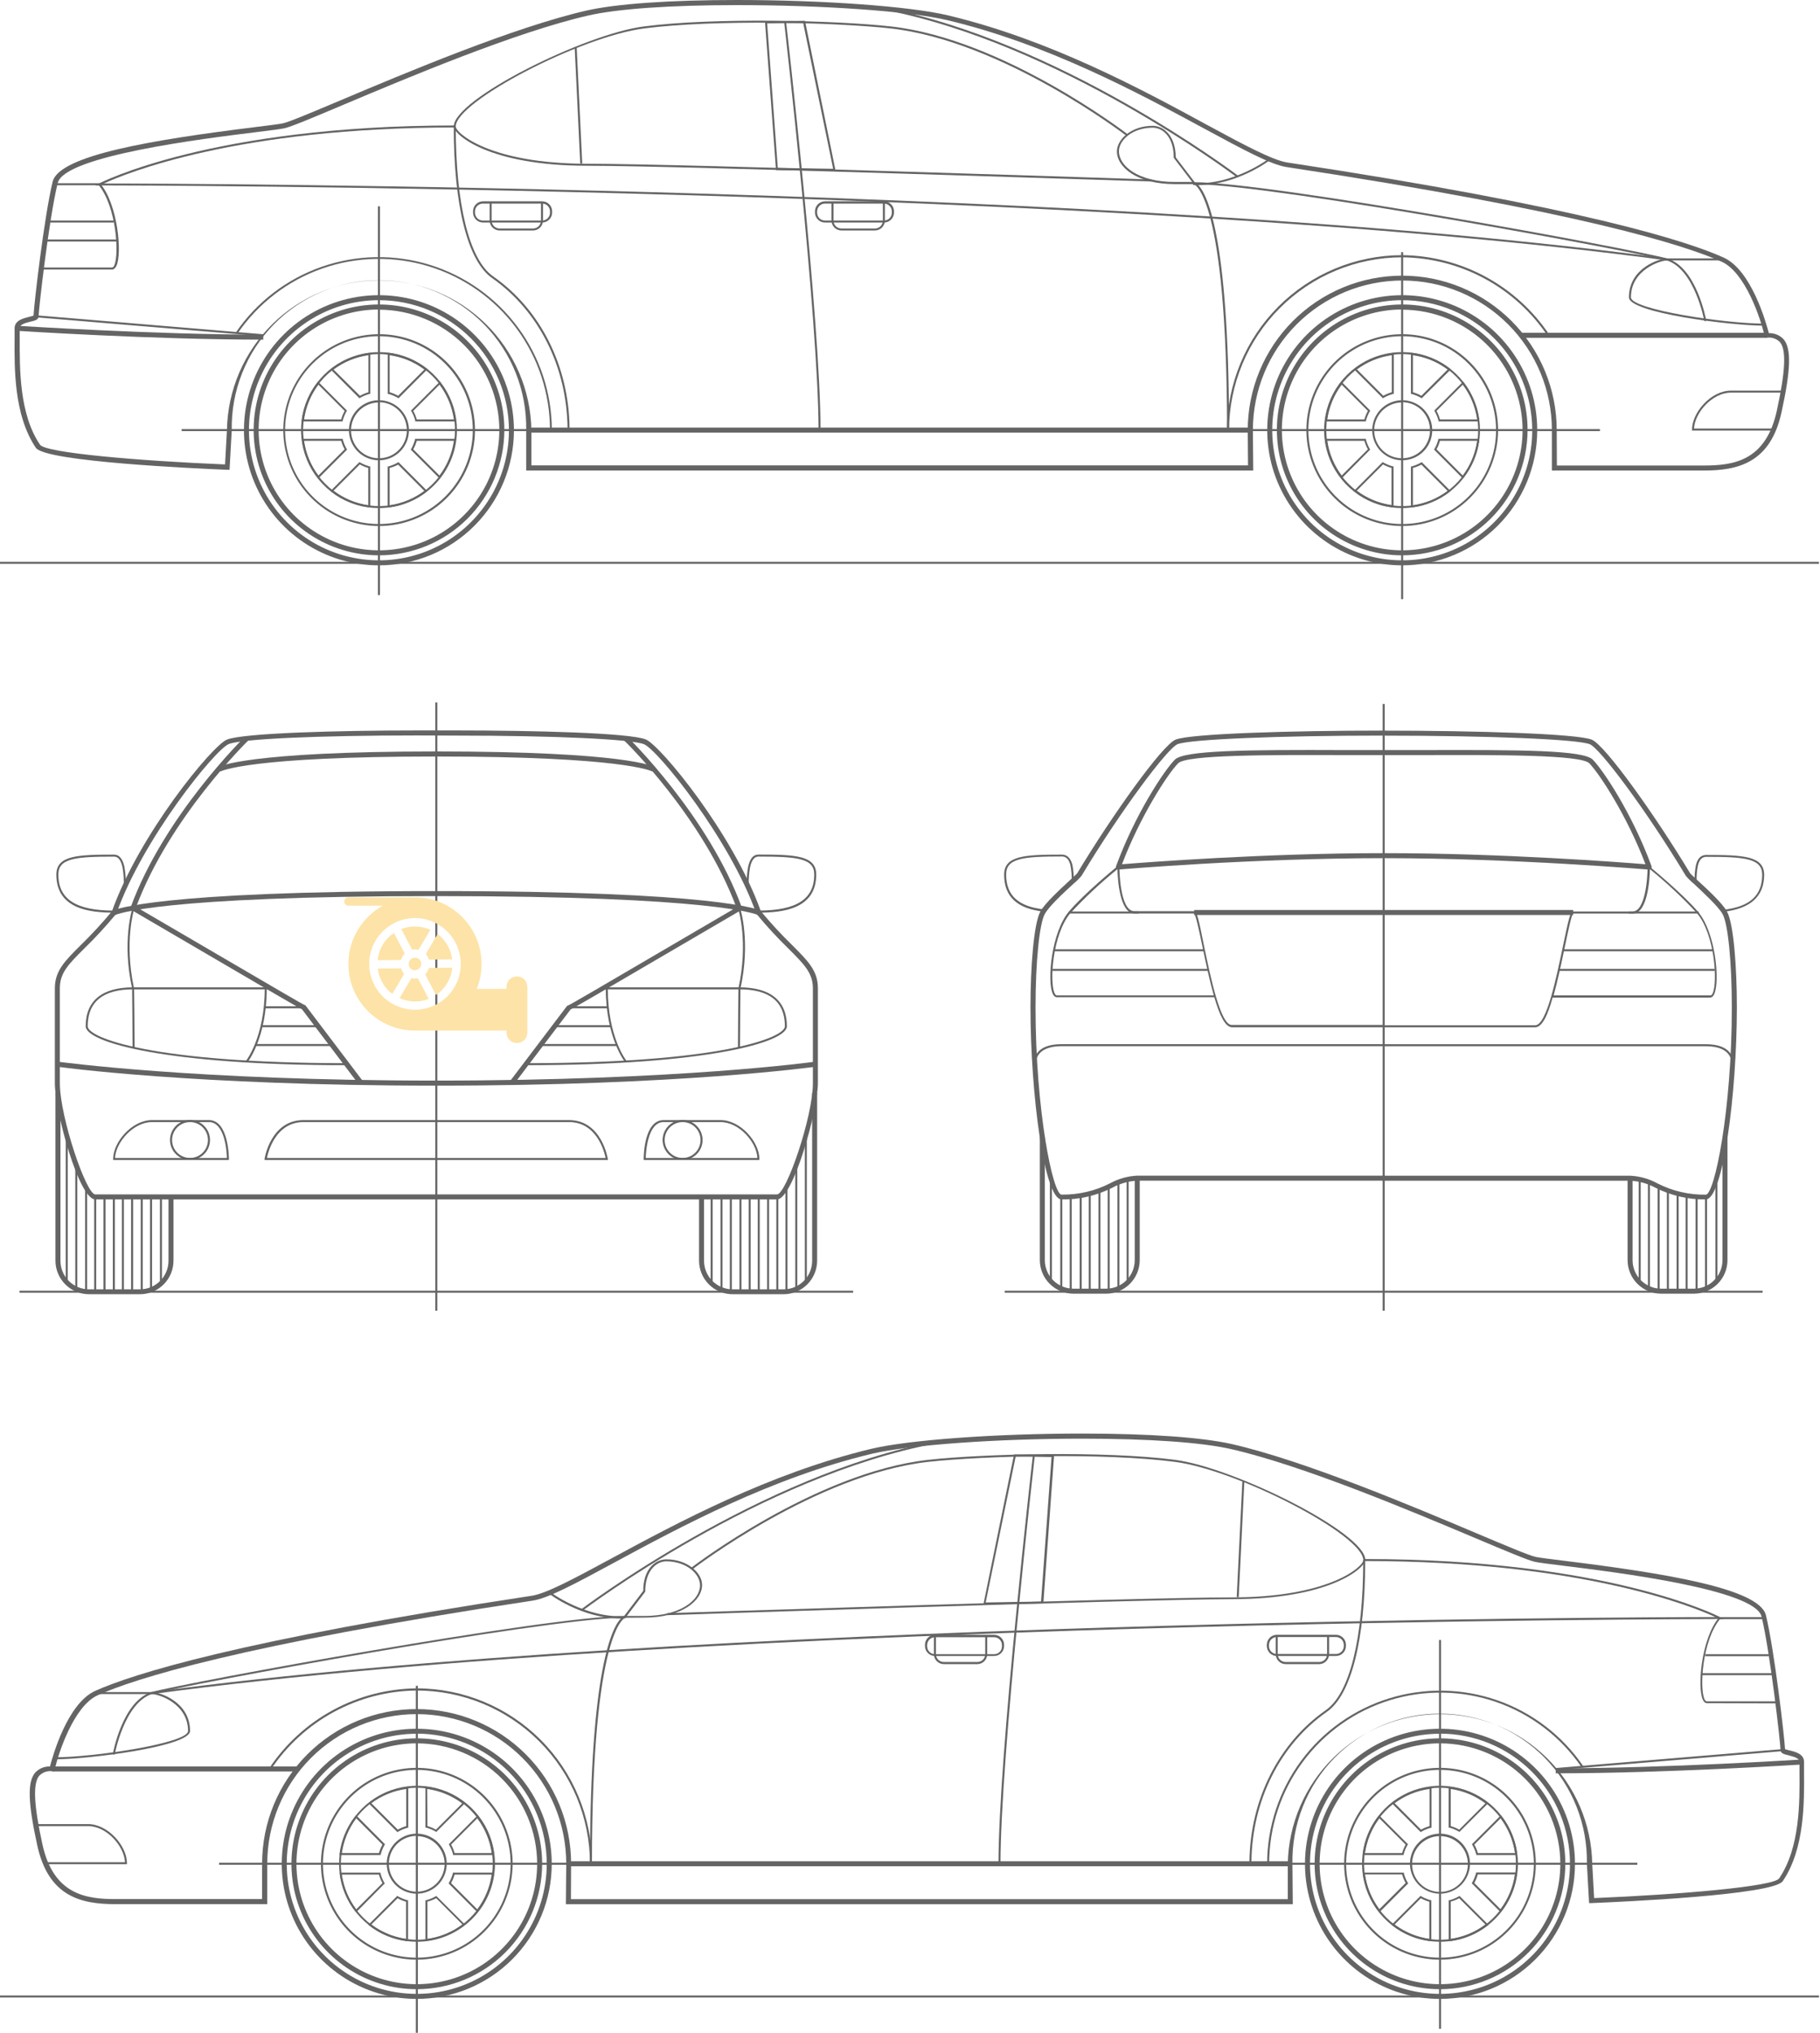 <svg width="497" height="555" viewBox="0 0 497 555" fill="none" xmlns="http://www.w3.org/2000/svg">
<path d="M119.415 191.775H118.869V357.843H119.415V191.775Z" fill="#646464"/>
<path d="M232.973 352.393H5.312V352.94H232.973V352.393Z" fill="#646464"/>
<path d="M212.178 327.465H26.011C21.532 327.465 14.979 303.316 14.979 295.721V269.837C14.979 265.084 17.627 262.448 22.024 258.063C25.034 255.128 27.887 252.037 30.571 248.802C38.081 227.699 58.001 203.508 61.974 201.924C66.494 200.107 92.845 199.424 113.968 199.424H124.358C145.521 199.424 171.832 200.066 176.351 201.883C180.324 203.467 200.245 227.658 207.755 248.761C210.439 251.996 213.292 255.087 216.302 258.022C220.698 262.407 223.347 265.043 223.347 269.796V295.721C223.347 303.125 216.561 327.465 212.178 327.465ZM113.968 200.79C86.66 200.79 65.989 201.732 62.48 203.139C58.739 204.642 39.036 228.969 31.827 249.321L31.704 249.526C28.97 252.838 26.058 255.998 22.98 258.992C18.692 263.267 16.344 265.616 16.344 269.796V295.721C16.344 304.969 23.539 326.099 26.011 326.099H212.178C214.691 326.099 221.982 304.969 221.982 295.721V269.837C221.982 265.657 219.62 263.308 215.346 259.033C212.268 256.039 209.355 252.879 206.621 249.567L206.499 249.362C199.289 229.01 179.587 204.683 175.846 203.18C172.337 201.814 151.638 200.831 124.358 200.831L113.968 200.79Z" fill="#646464"/>
<path d="M119.142 296.404C52.594 296.404 15.92 291.282 15.565 291.227L15.756 289.862C16.111 289.862 52.703 295.025 119.142 295.025C185.58 295.025 222.213 289.903 222.568 289.862L222.759 291.227C222.404 291.282 185.69 296.404 119.142 296.404Z" fill="#646464"/>
<path d="M31.404 249.84L30.789 248.611C31.226 248.392 42.313 243.284 119.21 243.284C196.108 243.284 207.235 248.392 207.672 248.611L207.058 249.84C206.621 249.635 195.275 244.65 119.21 244.65C43.146 244.65 31.772 249.635 31.404 249.84Z" fill="#646464"/>
<path d="M60.158 210.652L59.476 209.464C59.762 209.3 67.299 205.161 119.142 205.161C170.985 205.161 178.563 209.259 178.85 209.464L178.153 210.638C177.867 210.488 170.111 206.54 119.142 206.54C68.173 206.54 60.459 210.488 60.158 210.652Z" fill="#646464"/>
<path d="M97.897 295.967L82.468 275.56C80.802 274.714 79.642 274.044 37.165 249.185L35.499 248.215L35.691 247.682C44.798 222.727 66.684 201.336 66.903 201.132L67.859 202.101C67.64 202.32 46.286 223.191 37.179 247.614L37.834 247.996C81.526 273.539 81.526 273.539 83.205 274.413H83.356L83.451 274.536L98.975 295.025L97.897 295.967Z" fill="#646464"/>
<path d="M36.086 269.906C33.26 257.148 36.086 248.283 36.086 248.188L36.591 248.365C36.591 248.447 33.861 257.175 36.591 269.783L36.086 269.906Z" fill="#646464"/>
<path d="M94.661 290.818C45.508 290.818 23.402 284.603 23.402 280.191C23.402 273.238 27.881 269.564 36.346 269.564H73.839V270.11H36.346C28.154 270.11 23.948 273.511 23.948 280.191C23.948 283.346 41.698 290.271 94.661 290.271V290.818Z" fill="#646464"/>
<path d="M36.756 286.023H36.21C36.21 281.543 36.073 269.96 36.073 269.851H36.619C36.633 269.96 36.756 281.543 36.756 286.023Z" fill="#646464"/>
<path d="M67.613 289.984L67.189 289.643C67.189 289.575 72.296 283.223 72.296 269.837H72.842C72.842 283.428 67.654 289.916 67.613 289.984Z" fill="#646464"/>
<path d="M82.919 274.741H72.31V275.287H82.919V274.741Z" fill="#646464"/>
<path d="M86.947 279.89H71.45V280.437H86.947V279.89Z" fill="#646464"/>
<path d="M90.756 285.04H69.879V285.586H90.756V285.04Z" fill="#646464"/>
<path d="M119.142 316.702H72.255V316.388C72.255 316.278 73.907 305.802 82.878 305.802H119.142V306.348H82.919C75.287 306.348 73.238 314.448 72.897 316.155H119.142V316.702Z" fill="#646464"/>
<path d="M62.493 316.702H30.898V316.429C30.898 311.784 36.059 305.802 41.521 305.802H57.045C62.438 305.802 62.507 315.991 62.507 316.429L62.493 316.702ZM31.404 316.155H61.947C61.947 314.544 61.442 306.348 57.045 306.348H41.521C36.442 306.348 31.649 311.798 31.404 316.155Z" fill="#646464"/>
<path d="M51.884 316.702C50.804 316.702 49.748 316.381 48.85 315.781C47.952 315.181 47.252 314.327 46.839 313.329C46.425 312.331 46.317 311.232 46.528 310.172C46.739 309.112 47.259 308.139 48.023 307.375C48.786 306.611 49.759 306.09 50.819 305.879C51.878 305.669 52.976 305.777 53.974 306.19C54.972 306.604 55.825 307.304 56.425 308.203C57.026 309.101 57.346 310.157 57.346 311.238C57.346 312.687 56.77 314.077 55.746 315.102C54.722 316.126 53.333 316.702 51.884 316.702ZM51.884 306.348C50.915 306.348 49.967 306.636 49.161 307.175C48.355 307.713 47.727 308.479 47.356 309.375C46.985 310.271 46.888 311.257 47.077 312.208C47.266 313.16 47.733 314.033 48.418 314.719C49.104 315.405 49.977 315.872 50.928 316.061C51.879 316.25 52.864 316.153 53.76 315.782C54.656 315.411 55.421 314.782 55.96 313.976C56.498 313.17 56.786 312.222 56.786 311.252C56.786 309.951 56.27 308.704 55.35 307.784C54.431 306.865 53.184 306.348 51.884 306.348Z" fill="#646464"/>
<path d="M38.23 353.349H24.29C21.863 353.342 19.538 352.374 17.824 350.656C16.11 348.938 15.145 346.611 15.142 344.184V298.385H16.507V344.211C16.507 346.278 17.326 348.259 18.786 349.722C20.245 351.184 22.224 352.007 24.29 352.011H38.23C40.295 352.007 42.275 351.184 43.734 349.722C45.193 348.259 46.013 346.278 46.013 344.211V326.782H47.378V344.211C47.371 346.635 46.404 348.957 44.69 350.67C42.975 352.382 40.653 353.346 38.23 353.349Z" fill="#646464"/>
<path d="M31.076 249.171C24.345 249.171 15.388 248.092 15.388 238.79C15.388 233.586 21.095 233.326 31.171 233.326C32.537 233.326 33.533 234.474 33.998 236.768C34.285 238.451 34.409 240.157 34.366 241.863V242.013H33.82V241.863C33.861 240.194 33.742 238.524 33.465 236.878C33.056 234.883 32.291 233.873 31.171 233.873C20.576 233.873 15.934 234.337 15.934 238.776C15.934 245.483 20.74 248.611 31.076 248.611V249.171Z" fill="#646464"/>
<path d="M140.373 295.967L139.294 295.148L154.914 274.55H155.051C156.798 273.675 156.798 273.675 200.422 248.133L201.091 247.75C191.984 223.177 170.671 202.32 170.411 202.156L171.353 201.186C171.572 201.391 193.472 222.781 202.566 247.737L202.757 248.269L201.118 249.225C158.642 274.099 157.427 274.768 155.802 275.615L140.373 295.967Z" fill="#646464"/>
<path d="M202.198 269.906L201.665 269.783C204.396 257.175 201.665 248.447 201.665 248.365L202.184 248.188C202.211 248.283 205.024 257.148 202.198 269.906Z" fill="#646464"/>
<path d="M143.623 290.818V290.271C196.531 290.271 214.335 283.346 214.335 280.191C214.335 273.511 210.157 270.11 201.924 270.11H164.431V269.564H201.924C210.403 269.564 214.882 273.238 214.882 280.191C214.882 284.603 192.776 290.818 143.623 290.818Z" fill="#646464"/>
<path d="M202.074 286.023H201.514C201.514 281.543 201.651 269.96 201.651 269.837H202.197C202.197 269.96 202.074 281.543 202.074 286.023Z" fill="#646464"/>
<path d="M170.671 289.984C170.671 289.916 165.428 283.428 165.428 269.837H165.974C165.974 283.237 171.04 289.575 171.095 289.643L170.671 289.984Z" fill="#646464"/>
<path d="M165.96 274.741H155.351V275.287H165.96V274.741Z" fill="#646464"/>
<path d="M166.834 279.89H151.337V280.437H166.834V279.89Z" fill="#646464"/>
<path d="M168.404 285.04H147.528V285.586H168.404V285.04Z" fill="#646464"/>
<path d="M166.029 316.702H119.142V316.155H165.373C165.032 314.448 162.998 306.348 155.352 306.348H119.142V305.802H155.352C164.322 305.802 165.961 316.278 165.974 316.388L166.029 316.702Z" fill="#646464"/>
<path d="M207.372 316.702H175.777V316.429C175.777 315.991 175.777 305.802 181.239 305.802H196.749C202.211 305.802 207.372 311.784 207.372 316.429V316.702ZM176.337 316.155H206.826C206.621 311.798 201.829 306.348 196.749 306.348H181.225C176.842 306.348 176.378 314.544 176.337 316.155Z" fill="#646464"/>
<path d="M186.4 316.702C185.32 316.702 184.264 316.381 183.366 315.781C182.468 315.181 181.768 314.327 181.354 313.329C180.941 312.331 180.833 311.232 181.043 310.172C181.254 309.112 181.774 308.139 182.538 307.375C183.302 306.611 184.275 306.09 185.334 305.879C186.394 305.669 187.492 305.777 188.49 306.19C189.488 306.604 190.341 307.304 190.941 308.203C191.541 309.101 191.861 310.157 191.861 311.238C191.861 312.687 191.286 314.077 190.262 315.102C189.238 316.126 187.848 316.702 186.4 316.702ZM186.4 306.348C185.43 306.348 184.483 306.636 183.677 307.175C182.871 307.713 182.242 308.479 181.871 309.375C181.5 310.271 181.403 311.257 181.592 312.208C181.782 313.16 182.248 314.033 182.934 314.719C183.619 315.405 184.493 315.872 185.444 316.061C186.395 316.25 187.38 316.153 188.276 315.782C189.171 315.411 189.937 314.782 190.476 313.976C191.014 313.17 191.302 312.222 191.302 311.252C191.302 309.951 190.785 308.704 189.866 307.784C188.947 306.865 187.7 306.348 186.4 306.348Z" fill="#646464"/>
<path d="M207.194 249.171V248.597C217.53 248.597 222.35 245.469 222.35 238.763C222.35 234.323 217.708 233.859 207.099 233.859C205.993 233.859 205.228 234.87 204.805 236.864C204.528 238.511 204.409 240.18 204.45 241.849V242H203.904V241.849C203.862 240.143 203.986 238.437 204.273 236.755C204.746 234.46 205.688 233.312 207.099 233.312C217.189 233.312 222.896 233.558 222.896 238.776C222.896 248.092 213.939 249.171 207.194 249.171Z" fill="#646464"/>
<path d="M21.109 318.15H20.562V351.82H21.109V318.15Z" fill="#646464"/>
<path d="M18.501 309.954H17.955V350.098H18.501V309.954Z" fill="#646464"/>
<path d="M26.27 326.782H25.724V352.666H26.27V326.782Z" fill="#646464"/>
<path d="M31.362 326.782H30.816V352.666H31.362V326.782Z" fill="#646464"/>
<path d="M28.809 326.782H28.263V352.666H28.809V326.782Z" fill="#646464"/>
<path d="M23.785 324.187H23.239V352.666H23.785V324.187Z" fill="#646464"/>
<path d="M41.521 326.782H40.975V352.666H41.521V326.782Z" fill="#646464"/>
<path d="M44.224 326.782H43.678V350.44H44.224V326.782Z" fill="#646464"/>
<path d="M38.981 326.782H38.435V352.666H38.981V326.782Z" fill="#646464"/>
<path d="M33.834 326.782H33.288V352.666H33.834V326.782Z" fill="#646464"/>
<path d="M36.346 326.782H35.8V352.666H36.346V326.782Z" fill="#646464"/>
<path d="M213.98 353.349H200.054C197.625 353.346 195.297 352.379 193.579 350.661C191.862 348.943 190.896 346.614 190.892 344.184V326.782H192.257V344.211C192.257 346.28 193.079 348.264 194.541 349.726C196.003 351.189 197.986 352.011 200.054 352.011H213.98C215.004 352.011 216.018 351.809 216.964 351.417C217.91 351.025 218.769 350.451 219.493 349.726C220.217 349.002 220.791 348.142 221.183 347.196C221.575 346.25 221.777 345.236 221.777 344.211V298.385H223.142V344.211C223.131 346.636 222.162 348.958 220.445 350.671C218.729 352.383 216.404 353.346 213.98 353.349Z" fill="#646464"/>
<path d="M217.721 318.15H217.175V351.82H217.721V318.15Z" fill="#646464"/>
<path d="M220.329 309.954H219.783V350.098H220.329V309.954Z" fill="#646464"/>
<path d="M212.547 326.782H212V352.666H212.547V326.782Z" fill="#646464"/>
<path d="M207.467 326.782H206.921V352.666H207.467V326.782Z" fill="#646464"/>
<path d="M210.021 326.782H209.475V352.666H210.021V326.782Z" fill="#646464"/>
<path d="M215.032 324.187H214.485V352.666H215.032V324.187Z" fill="#646464"/>
<path d="M197.296 326.782H196.75V352.666H197.296V326.782Z" fill="#646464"/>
<path d="M194.606 326.782H194.06V350.44H194.606V326.782Z" fill="#646464"/>
<path d="M199.849 326.782H199.303V352.666H199.849V326.782Z" fill="#646464"/>
<path d="M204.996 326.782H204.45V352.666H204.996V326.782Z" fill="#646464"/>
<path d="M202.47 326.782H201.924V352.666H202.47V326.782Z" fill="#646464"/>
<path d="M496.721 153.393H0V153.939H496.721V153.393Z" fill="#646464"/>
<path d="M103.754 56.331H103.208V162.476H103.754V56.331Z" fill="#646464"/>
<path d="M383.163 68.842H382.617V163.582H383.163V68.842Z" fill="#646464"/>
<path d="M162.164 117.155H49.603V117.701H162.164V117.155Z" fill="#646464"/>
<path d="M436.904 117.155H324.343V117.701H436.904V117.155Z" fill="#646464"/>
<path d="M103.481 154.349C96.19 154.349 89.062 152.186 83 148.133C76.938 144.081 72.213 138.321 69.422 131.582C66.632 124.843 65.902 117.428 67.325 110.274C68.747 103.12 72.258 96.549 77.414 91.391C82.569 86.233 89.138 82.721 96.289 81.298C103.44 79.875 110.853 80.605 117.589 83.396C124.325 86.188 130.082 90.915 134.133 96.98C138.184 103.044 140.346 110.175 140.346 117.469C140.346 127.25 136.462 136.631 129.549 143.547C122.635 150.463 113.258 154.349 103.481 154.349ZM103.481 81.955C96.46 81.955 89.597 84.038 83.759 87.94C77.921 91.843 73.371 97.389 70.684 103.878C67.997 110.368 67.294 117.508 68.664 124.397C70.034 131.286 73.415 137.614 78.379 142.581C83.344 147.548 89.669 150.93 96.555 152.3C103.442 153.671 110.58 152.967 117.066 150.279C123.553 147.592 129.097 143.04 132.998 137.199C136.899 131.359 138.981 124.493 138.981 117.469C138.981 108.05 135.241 99.017 128.583 92.357C121.926 85.697 112.896 81.955 103.481 81.955Z" fill="#646464"/>
<path d="M103.481 143.613C98.305 143.602 93.248 142.056 88.95 139.17C84.652 136.285 81.306 132.189 79.335 127.401C77.363 122.613 76.855 117.348 77.874 112.271C78.894 107.194 81.395 102.534 85.062 98.879C88.729 95.224 93.396 92.739 98.475 91.738C103.553 90.736 108.814 91.264 113.593 93.254C118.372 95.243 122.454 98.606 125.323 102.916C128.191 107.226 129.718 112.291 129.71 117.469C129.692 124.414 126.92 131.067 122.002 135.969C117.084 140.871 110.423 143.62 103.481 143.613ZM103.481 91.79C98.414 91.79 93.461 93.292 89.247 96.108C85.034 98.923 81.749 102.925 79.808 107.607C77.867 112.29 77.357 117.443 78.343 122.415C79.328 127.387 81.765 131.955 85.345 135.543C88.925 139.13 93.488 141.575 98.456 142.569C103.425 143.563 108.577 143.061 113.26 141.126C117.944 139.192 121.949 135.912 124.77 131.702C127.591 127.491 129.101 122.538 129.109 117.469C129.113 110.664 126.415 104.137 121.609 99.322C116.804 94.506 110.283 91.797 103.481 91.79ZM105.857 138.518V127.345H106.062C106.96 127.101 107.822 126.743 108.629 126.279L108.806 126.17L116.712 134.079L116.466 134.27C113.476 136.585 109.922 138.056 106.171 138.531L105.857 138.518ZM106.403 127.754V137.958C109.843 137.468 113.103 136.115 115.879 134.024L108.724 126.853C107.989 127.245 107.21 127.548 106.403 127.754ZM101.106 138.518H100.805C97.05 138.043 93.491 136.572 90.497 134.256L90.251 134.065L98.156 126.156L98.334 126.266C99.14 126.729 100.003 127.087 100.901 127.331H101.106V138.518ZM91.084 133.969C93.857 136.075 97.116 137.447 100.559 137.958V127.754C99.753 127.533 98.978 127.212 98.252 126.798L91.084 133.969ZM86.892 130.664L86.701 130.418C84.39 127.42 82.919 123.86 82.441 120.105V119.805H93.61V120.01C93.853 120.908 94.211 121.771 94.675 122.578L94.784 122.755L86.892 130.664ZM83.028 120.351C83.51 123.792 84.858 127.054 86.947 129.831L94.115 122.673C93.709 121.938 93.389 121.159 93.159 120.351H83.028ZM120.07 130.664L112.165 122.755L112.274 122.578C112.739 121.773 113.092 120.909 113.326 120.01V119.805H124.494V120.105C124.028 123.864 122.556 127.427 120.234 130.418L120.07 130.664ZM112.848 122.673L120.016 129.831C122.103 127.052 123.456 123.792 123.948 120.351H113.817C113.583 121.159 113.258 121.938 112.848 122.673ZM124.563 115.051H113.394V114.846C113.162 113.944 112.804 113.08 112.329 112.279L112.22 112.101L120.125 104.192L120.316 104.438C122.616 107.432 124.068 110.989 124.522 114.737L124.563 115.051ZM113.817 114.505H123.948C123.458 111.064 122.106 107.802 120.016 105.025L112.848 112.183C113.258 112.918 113.583 113.697 113.817 114.505ZM93.569 115.051H82.4V114.737C82.881 110.987 84.351 107.432 86.66 104.438L86.851 104.192L94.757 112.101L94.647 112.279C94.184 113.085 93.826 113.948 93.582 114.846L93.569 115.051ZM83.028 114.505H93.159C93.389 113.697 93.709 112.918 94.115 112.183L86.947 105.025C84.858 107.802 83.51 111.064 83.028 114.505ZM98.156 108.741L90.251 100.832L90.497 100.641C93.488 98.32 97.049 96.848 100.805 96.379H101.106V107.552H100.901C100.001 107.79 99.138 108.148 98.334 108.618L98.156 108.741ZM91.084 100.887L98.306 108.058C99.035 107.646 99.81 107.32 100.614 107.088V96.98C97.159 97.458 93.881 98.802 91.084 100.887ZM108.833 108.741L108.656 108.632C107.852 108.162 106.989 107.804 106.089 107.566H105.884V96.338H106.198C109.95 96.808 113.507 98.28 116.493 100.6L116.739 100.791L108.833 108.741ZM106.403 107.088C107.211 107.322 107.99 107.648 108.724 108.058L115.879 100.887C113.1 98.806 109.84 97.462 106.403 96.98V107.088Z" fill="#646464"/>
<path d="M103.481 138.723C99.27 138.72 95.154 137.468 91.654 135.124C88.155 132.781 85.429 129.452 83.821 125.558C82.213 121.664 81.796 117.381 82.622 113.25C83.448 109.119 85.481 105.326 88.462 102.351C91.444 99.376 95.241 97.352 99.372 96.537C103.503 95.721 107.784 96.149 111.672 97.767C115.56 99.386 118.881 102.122 121.214 105.629C123.548 109.136 124.789 113.256 124.781 117.469C124.766 123.111 122.516 128.517 118.523 132.501C114.53 136.485 109.12 138.723 103.481 138.723ZM103.481 96.68C99.382 96.685 95.376 97.906 91.97 100.187C88.564 102.468 85.91 105.708 84.343 109.497C82.776 113.287 82.367 117.456 83.167 121.477C83.967 125.499 85.941 129.194 88.838 132.094C91.736 134.995 95.427 136.972 99.447 137.775C103.467 138.578 107.634 138.171 111.423 136.606C115.212 135.041 118.452 132.388 120.735 128.982C123.017 125.576 124.24 121.57 124.248 117.469C124.252 114.739 123.717 112.035 122.675 109.512C121.633 106.989 120.103 104.697 118.174 102.766C116.245 100.835 113.955 99.303 111.433 98.259C108.912 97.215 106.21 96.678 103.481 96.68Z" fill="#646464"/>
<path d="M103.481 125.664C101.861 125.664 100.277 125.184 98.93 124.283C97.583 123.383 96.533 122.103 95.913 120.605C95.293 119.108 95.13 117.46 95.447 115.87C95.763 114.28 96.543 112.82 97.689 111.674C98.834 110.528 100.294 109.747 101.883 109.431C103.472 109.115 105.119 109.277 106.616 109.897C108.113 110.518 109.393 111.568 110.293 112.916C111.193 114.264 111.673 115.848 111.673 117.469C111.673 119.643 110.81 121.727 109.274 123.264C107.738 124.801 105.654 125.664 103.481 125.664ZM103.481 109.874C101.973 109.874 100.499 110.322 99.246 111.161C97.992 112 97.016 113.192 96.44 114.586C95.864 115.98 95.715 117.514 96.011 118.993C96.307 120.473 97.035 121.831 98.104 122.895C99.172 123.96 100.532 124.684 102.012 124.975C103.491 125.266 105.024 125.111 106.416 124.53C107.807 123.949 108.995 122.968 109.829 121.711C110.663 120.454 111.105 118.978 111.1 117.469C111.104 116.465 110.909 115.47 110.528 114.542C110.147 113.613 109.587 112.769 108.879 112.057C108.171 111.345 107.33 110.78 106.404 110.394C105.478 110.008 104.485 109.808 103.481 109.806V109.874Z" fill="#646464"/>
<path d="M103.481 151.617C96.708 151.614 90.087 149.601 84.458 145.833C78.829 142.064 74.444 136.709 71.858 130.446C69.272 124.183 68.602 117.294 69.932 110.649C71.262 104.005 74.532 97.905 79.329 93.121C84.127 88.337 90.235 85.085 96.881 83.775C103.527 82.466 110.411 83.159 116.663 85.765C122.916 88.372 128.254 92.776 132.003 98.42C135.752 104.063 137.743 110.693 137.725 117.469C137.688 126.533 134.066 135.215 127.648 141.614C121.231 148.013 112.542 151.61 103.481 151.617ZM103.481 84.496C96.986 84.499 90.637 86.427 85.236 90.037C79.836 93.647 75.626 98.777 73.137 104.779C70.649 110.781 69.995 117.387 71.257 123.761C72.519 130.135 75.64 135.992 80.227 140.593C84.814 145.193 90.662 148.33 97.03 149.609C103.398 150.887 110.002 150.249 116.008 147.775C122.015 145.3 127.153 141.101 130.775 135.707C134.397 130.314 136.34 123.967 136.359 117.469C136.359 108.743 132.896 100.374 126.731 94.202C120.566 88.029 112.203 84.558 103.481 84.55V84.496Z" fill="#646464"/>
<path d="M382.917 154.349C375.626 154.349 368.499 152.186 362.436 148.133C356.374 144.081 351.649 138.321 348.858 131.582C346.068 124.843 345.338 117.428 346.761 110.274C348.183 103.12 351.694 96.549 356.85 91.391C362.005 86.233 368.574 82.721 375.725 81.298C382.876 79.875 390.289 80.605 397.025 83.396C403.761 86.188 409.518 90.915 413.569 96.98C417.62 103.044 419.782 110.175 419.782 117.469C419.782 127.25 415.898 136.631 408.985 143.547C402.071 150.463 392.694 154.349 382.917 154.349ZM382.917 81.955C375.896 81.955 369.033 84.038 363.195 87.94C357.357 91.843 352.807 97.389 350.12 103.878C347.433 110.368 346.73 117.508 348.1 124.397C349.47 131.286 352.85 137.614 357.815 142.581C362.78 147.548 369.105 150.93 375.992 152.3C382.878 153.671 390.016 152.967 396.502 150.279C402.989 147.592 408.533 143.04 412.434 137.199C416.335 131.359 418.417 124.493 418.417 117.469C418.417 108.05 414.677 99.017 408.019 92.357C401.362 85.697 392.332 81.955 382.917 81.955Z" fill="#646464"/>
<path d="M382.917 143.613C377.739 143.613 372.677 142.076 368.371 139.197C364.066 136.318 360.711 132.226 358.732 127.439C356.752 122.652 356.236 117.385 357.249 112.305C358.262 107.224 360.759 102.559 364.424 98.898C368.088 95.238 372.756 92.747 377.836 91.742C382.916 90.736 388.18 91.26 392.962 93.248C397.744 95.237 401.829 98.599 404.7 102.91C407.571 107.222 409.099 112.288 409.091 117.469C409.073 124.404 406.308 131.05 401.403 135.95C396.497 140.85 389.85 143.606 382.917 143.613ZM382.917 91.79C377.85 91.79 372.897 93.292 368.683 96.108C364.47 98.923 361.185 102.925 359.244 107.607C357.303 112.29 356.793 117.443 357.779 122.415C358.764 127.387 361.201 131.955 364.781 135.543C368.361 139.13 372.924 141.575 377.892 142.569C382.861 143.563 388.013 143.061 392.696 141.127C397.38 139.192 401.385 135.913 404.206 131.702C407.027 127.491 408.537 122.538 408.545 117.469C408.545 110.666 405.846 104.14 401.041 99.326C396.236 94.511 389.718 91.801 382.917 91.79ZM380.541 138.518H380.227C376.477 138.043 372.922 136.571 369.933 134.256L369.687 134.065L377.579 126.156L377.77 126.266C378.575 126.732 379.438 127.09 380.337 127.331H380.541V138.518ZM370.506 133.969C373.288 136.057 376.552 137.41 379.995 137.903V127.754C379.184 127.536 378.404 127.214 377.674 126.798L370.506 133.969ZM385.293 138.518V127.345H385.484C386.384 127.106 387.247 126.748 388.051 126.279L388.242 126.17L396.134 134.079L395.888 134.27C392.899 136.585 389.344 138.056 385.593 138.532L385.293 138.518ZM385.839 127.754V137.958C389.278 137.463 392.536 136.11 395.315 134.024L388.147 126.853C387.418 127.248 386.643 127.55 385.839 127.754ZM366.328 130.664L366.137 130.418C363.804 127.428 362.314 123.867 361.822 120.105V119.805H373.005V120.01C373.236 120.912 373.595 121.776 374.07 122.578L374.165 122.755L366.328 130.664ZM362.45 120.351C362.945 123.791 364.297 127.051 366.383 129.831L373.537 122.673C373.132 121.938 372.811 121.159 372.581 120.351H362.45ZM399.493 130.664L391.601 122.755L391.71 122.578C392.175 121.773 392.529 120.909 392.762 120.01V119.805H403.944V120.105C403.467 123.863 401.991 127.424 399.67 130.418L399.493 130.664ZM392.284 122.673L399.438 129.831C401.532 127.056 402.885 123.794 403.37 120.351H393.226C393 121.158 392.684 121.937 392.284 122.673ZM403.998 115.051H392.816V114.846C392.583 113.947 392.23 113.083 391.765 112.279L391.656 112.101L399.547 104.192L399.739 104.438C402.037 107.434 403.494 110.989 403.957 114.737L403.998 115.051ZM393.239 114.505H403.37C402.885 111.063 401.532 107.8 399.438 105.026L392.284 112.183C392.684 112.919 393 113.698 393.226 114.505H393.239ZM373.005 115.051H361.822V114.737C362.302 110.984 363.778 107.428 366.096 104.438L366.287 104.192L374.179 112.101L374.083 112.279C373.608 113.08 373.25 113.944 373.018 114.846L373.005 115.051ZM362.45 114.505H372.581C372.811 113.697 373.132 112.918 373.537 112.183L366.383 105.026C364.293 107.803 362.94 111.064 362.45 114.505ZM388.242 108.741L388.051 108.632C387.25 108.157 386.386 107.799 385.484 107.566H385.293V96.338H385.593C389.373 96.808 392.955 98.295 395.956 100.641L396.202 100.832L388.242 108.741ZM385.839 107.088C386.643 107.32 387.418 107.646 388.147 108.058L395.315 100.887C392.533 98.811 389.275 97.467 385.839 96.98V107.088ZM377.647 108.741L369.755 100.832L370.001 100.641C372.987 98.321 376.544 96.849 380.296 96.379H380.61V107.552H380.405C379.504 107.787 378.64 108.146 377.838 108.618L377.647 108.741ZM370.574 100.887L377.742 108.058C378.475 107.643 379.254 107.318 380.064 107.088V96.98C376.599 97.454 373.311 98.798 370.506 100.887H370.574Z" fill="#646464"/>
<path d="M382.917 138.723C378.703 138.733 374.58 137.493 371.072 135.158C367.563 132.822 364.827 129.498 363.208 125.605C361.59 121.713 361.163 117.427 361.982 113.292C362.8 109.157 364.827 105.357 367.806 102.375C370.785 99.393 374.581 97.363 378.715 96.541C382.848 95.72 387.132 96.144 391.024 97.761C394.916 99.377 398.241 102.113 400.577 105.621C402.913 109.13 404.156 113.253 404.148 117.469C404.13 123.098 401.888 128.491 397.911 132.473C393.933 136.454 388.543 138.701 382.917 138.723ZM382.917 96.68C378.817 96.68 374.808 97.895 371.399 100.173C367.989 102.452 365.331 105.69 363.76 109.478C362.189 113.267 361.776 117.437 362.572 121.461C363.369 125.484 365.341 129.181 368.237 132.085C371.133 134.988 374.825 136.967 378.846 137.773C382.866 138.578 387.035 138.173 390.825 136.609C394.616 135.044 397.858 132.391 400.142 128.985C402.425 125.578 403.649 121.571 403.657 117.469C403.66 111.961 401.478 106.677 397.589 102.779C393.7 98.881 388.422 96.687 382.917 96.68Z" fill="#646464"/>
<path d="M382.917 125.664C381.297 125.664 379.713 125.184 378.366 124.283C377.019 123.383 375.969 122.103 375.349 120.605C374.729 119.108 374.566 117.46 374.883 115.87C375.199 114.28 375.979 112.82 377.125 111.674C378.27 110.528 379.73 109.747 381.319 109.431C382.908 109.115 384.555 109.277 386.052 109.897C387.549 110.518 388.829 111.568 389.729 112.916C390.629 114.264 391.11 115.848 391.11 117.469C391.11 119.643 390.246 121.727 388.71 123.264C387.174 124.801 385.09 125.664 382.917 125.664ZM382.917 109.874C381.408 109.866 379.93 110.307 378.671 111.141C377.412 111.975 376.429 113.164 375.847 114.557C375.265 115.951 375.11 117.486 375.401 118.968C375.693 120.45 376.418 121.812 377.484 122.881C378.551 123.95 379.911 124.678 381.392 124.972C382.872 125.266 384.407 125.114 385.801 124.534C387.195 123.954 388.386 122.973 389.222 121.715C390.057 120.457 390.5 118.979 390.495 117.469C390.5 116.468 390.309 115.476 389.931 114.549C389.553 113.622 388.996 112.779 388.293 112.067C387.589 111.356 386.752 110.79 385.83 110.402C384.907 110.014 383.918 109.812 382.917 109.806V109.874Z" fill="#646464"/>
<path d="M382.917 151.617C376.143 151.617 369.521 149.606 363.89 145.839C358.259 142.072 353.872 136.719 351.284 130.456C348.696 124.193 348.024 117.303 349.352 110.658C350.681 104.012 353.95 97.911 358.747 93.126C363.544 88.341 369.652 85.087 376.298 83.776C382.944 82.466 389.83 83.158 396.083 85.764C402.336 88.371 407.675 92.775 411.425 98.418C415.174 104.062 417.166 110.692 417.147 117.469C417.107 126.53 413.485 135.207 407.072 141.605C400.658 148.003 391.974 151.603 382.917 151.617ZM382.917 84.496C376.421 84.496 370.071 86.422 364.669 90.03C359.266 93.639 355.054 98.768 352.564 104.77C350.073 110.772 349.417 117.377 350.677 123.752C351.938 130.128 355.058 135.986 359.645 140.588C364.232 145.19 370.078 148.328 376.447 149.608C382.816 150.887 389.421 150.25 395.428 147.776C401.435 145.302 406.574 141.103 410.196 135.709C413.819 130.315 415.763 123.968 415.781 117.469C415.781 108.746 412.32 100.379 406.158 94.207C399.996 88.034 391.637 84.561 382.917 84.55V84.496Z" fill="#646464"/>
<path d="M465.194 128.465H423.783V117.428C423.783 106.596 419.482 96.208 411.826 88.549C404.17 80.89 393.786 76.587 382.958 76.587C372.131 76.587 361.747 80.89 354.091 88.549C346.435 96.208 342.134 106.596 342.134 117.428L342.229 128.465H143.691V117.469C143.79 112.125 142.823 106.815 140.847 101.849C138.87 96.883 135.925 92.361 132.182 88.547C128.439 84.733 123.974 81.703 119.047 79.635C114.12 77.567 108.831 76.501 103.488 76.501C98.145 76.501 92.856 77.567 87.93 79.635C83.003 81.703 78.538 84.733 74.795 88.547C71.052 92.361 68.106 96.883 66.13 101.849C64.154 106.815 63.187 112.125 63.285 117.469L62.684 128.26H62.015C53.755 127.918 12.37 126.074 9.79 122.263C3.796 113.371 3.919 100.655 3.987 92.213C3.987 91.312 3.987 90.438 3.987 89.632C3.987 87.446 6.404 86.9 8.001 86.49C8.395 86.407 8.783 86.297 9.162 86.162C9.298 82.966 12.056 59.185 14.377 49.596C16.18 42.343 42.026 38.123 69.634 34.708C73.484 34.23 76.256 33.888 77.266 33.67C79 33.287 85.295 30.638 93.255 27.277C110.868 19.847 140.36 7.417 160.158 2.882C168.377 1.024 182.959 0 201.228 0C224.808 0 248.497 1.721 258.874 4.193C286.632 10.818 311.536 24.259 329.709 34.148C339.622 39.516 347.459 43.709 351.459 44.351C431.893 56.522 460.689 65.824 470.642 70.304C478.247 73.691 482.275 88.061 483.026 90.957C483.794 90.931 484.558 91.073 485.265 91.373C485.972 91.672 486.606 92.122 487.122 92.691C489.198 95.273 489.02 100.996 486.508 112.483C483.477 126.511 474.465 128.465 465.194 128.465ZM425.148 127.099H465.194C473.305 127.099 482.207 125.938 485.224 112.074C487.559 101.351 487.832 95.601 486.098 93.442C485.638 92.965 485.072 92.603 484.445 92.387C483.819 92.171 483.15 92.107 482.494 92.2H481.975L481.852 91.667C480.896 87.35 476.691 74.374 470.11 71.438C460.197 66.998 431.565 57.778 351.323 45.608C347.09 44.966 339.553 40.896 329.122 35.254C311.017 25.474 286.208 12.034 258.614 5.491C248.347 3.046 224.781 1.393 201.269 1.393C183.069 1.393 168.623 2.404 160.595 4.248C140.879 8.756 111.441 21.158 93.883 28.561C85.54 32.085 79.505 34.626 77.662 35.022C76.584 35.254 73.785 35.609 69.907 36.088C55.584 37.85 17.572 42.548 15.77 49.952C13.34 59.773 10.541 84.687 10.541 86.367C10.541 87.296 9.53 87.542 8.343 87.815C6.718 88.211 5.38 88.607 5.38 89.632C5.38 90.451 5.38 91.312 5.38 92.227C5.38 100.422 5.189 112.975 10.937 121.43C12.439 123.643 37.944 125.828 61.455 126.798L61.974 117.387C62.172 106.488 66.638 96.103 74.412 88.465C82.186 80.828 92.647 76.549 103.543 76.549C114.439 76.549 124.899 80.828 132.673 88.465C140.448 96.103 144.914 106.488 145.111 117.387V127.058H340.809L340.728 117.469C340.728 106.275 345.173 95.54 353.085 87.624C360.997 79.709 371.728 75.262 382.917 75.262C394.107 75.262 404.838 79.709 412.75 87.624C420.662 95.54 425.107 106.275 425.107 117.469L425.148 127.099Z" fill="#646464"/>
<path d="M150.695 117.469H150.19C150.197 107.473 147.002 97.738 141.073 89.692C135.145 81.647 126.795 75.713 117.248 72.763C107.701 69.813 97.461 70.001 88.029 73.3C78.597 76.599 70.471 82.835 64.841 91.093L64.391 90.793C70.092 82.457 78.311 76.166 87.844 72.84C97.377 69.514 107.724 69.329 117.371 72.31C127.017 75.292 135.456 81.284 141.453 89.41C147.449 97.536 150.688 107.369 150.695 117.469Z" fill="#646464"/>
<path d="M335.621 117.469H335.075C335.1 104.798 340.143 92.652 349.099 83.692C358.056 74.732 370.196 69.687 382.863 69.662C390.853 69.742 398.702 71.775 405.727 75.585C412.752 79.394 418.739 84.863 423.168 91.517L422.704 91.817C418.323 85.246 412.402 79.846 405.459 76.087C398.515 72.328 390.758 70.324 382.863 70.249C370.348 70.274 358.353 75.256 349.5 84.105C340.647 92.954 335.657 104.95 335.621 117.469Z" fill="#646464"/>
<path d="M154.983 116.882C154.805 100.122 147.104 84.824 134.365 75.904C127.716 71.274 123.907 56.18 123.907 34.489H124.453C124.453 55.989 128.18 70.932 134.679 75.467C147.555 84.441 155.351 99.917 155.529 116.854L154.983 116.882Z" fill="#646464"/>
<path d="M481.688 88.908C472.649 88.908 444.823 85.425 444.823 81.177C444.823 73.2 453.111 70.55 455.336 70.55H470.355V71.096H455.336C453.315 71.096 445.369 73.719 445.369 81.177C445.369 84.523 471.161 88.361 481.701 88.361L481.688 88.908Z" fill="#646464"/>
<path d="M335.621 117.469H335.075C335.075 53.407 326.118 50.321 326.036 50.293L323.988 49.747H326.09C346.981 49.747 445.97 67.996 455.404 70.604C463.283 73.186 465.836 86.995 465.945 87.583L465.412 87.678C465.412 87.542 462.805 73.596 455.241 71.124C445.97 68.555 349.684 50.799 327.005 50.307C329.367 52.479 335.621 63.433 335.621 117.469Z" fill="#646464"/>
<path d="M484.514 117.551H462.054V117.278C462.054 112.634 467.202 106.651 472.677 106.651H486.918V107.197H472.677C467.598 107.197 462.805 112.661 462.6 117.005H484.514V117.551Z" fill="#646464"/>
<path d="M326.65 50.266H320.793C310.539 50.266 305.009 45.663 305.009 41.319C305.009 38.027 309.01 34.353 314.758 34.353C317.789 34.353 321.039 37.085 321.066 42.958L326.65 50.266ZM314.758 34.858C309.297 34.858 305.555 38.246 305.555 41.278C305.555 45.376 310.894 49.678 320.793 49.678H325.544L320.52 43.081V42.985C320.52 37.412 317.543 34.858 314.758 34.858Z" fill="#646464"/>
<path d="M9.896 86.09L9.851 86.634L71.814 91.807L71.86 91.262L9.896 86.09Z" fill="#646464"/>
<path d="M71.887 92.732C41.917 92.732 4.984 90.342 4.643 90.315L4.738 88.949C5.107 88.949 41.958 91.366 71.887 91.366V92.732Z" fill="#646464"/>
<path d="M341.41 116.745H144.374V118.111H341.41V116.745Z" fill="#646464"/>
<path d="M482.494 90.861H415.358V92.227H482.494V90.861Z" fill="#646464"/>
<path d="M314.485 49.555C313.201 49.555 185.963 45.253 160.321 45.253C133.41 45.253 123.907 36.716 123.907 34.53C123.907 27.059 159.775 9.234 175.886 7.212C195.001 4.74 228.002 5.546 243.213 7.212C273.988 10.6 307.644 36.429 307.986 36.688L307.658 37.112C307.317 36.852 273.769 11.159 243.158 7.758C227.961 6.092 195.056 5.286 175.955 7.758C158.628 9.93 124.453 27.742 124.453 34.53C124.453 36.32 133.792 44.706 160.321 44.706C185.976 44.706 313.242 48.968 314.498 49.009L314.485 49.555Z" fill="#646464"/>
<path d="M30.612 73.582H11.497V73.036H30.612C30.871 73.036 31.09 72.708 31.212 72.435C32.578 69.43 31.8 56.495 26.98 50.58H15.019V50.034H27.308L27.39 50.143C32.155 55.784 33.411 69.116 31.786 72.612C31.404 73.282 31.062 73.582 30.612 73.582Z" fill="#646464"/>
<path d="M31.035 60.21H13.066V60.756H31.035V60.21Z" fill="#646464"/>
<path d="M32.018 65.386H12.302V65.933H32.018V65.386Z" fill="#646464"/>
<path d="M455.295 71.11C305.105 50.84 32.264 50.621 27.157 50.621H26.01L26.98 50.116C27.307 49.965 57.618 34.257 124.248 34.257V34.804C64.718 34.804 34.257 47.37 28.359 50.102C48.32 50.102 309.624 50.881 455.432 70.591L455.295 71.11Z" fill="#646464"/>
<path d="M228.18 46.646L211.892 46.441V46.195L208.901 5.832L219.824 5.682L228.18 46.646ZM212.397 45.84L227.511 46.086L219.319 6.229L209.488 6.379L212.397 45.84Z" fill="#646464"/>
<path d="M224.07 117.469H223.524C223.524 88.006 214.24 6.925 214.144 6.106H214.677C214.772 6.83 224.07 87.938 224.07 117.469Z" fill="#646464"/>
<path d="M157.48 12.92L156.935 12.946L158.451 44.654L158.997 44.628L157.48 12.92Z" fill="#646464"/>
<path d="M148.047 60.756H131.908C131.184 60.756 130.489 60.468 129.977 59.956C129.465 59.444 129.177 58.749 129.177 58.024V57.696C129.177 56.972 129.465 56.277 129.977 55.765C130.489 55.252 131.184 54.965 131.908 54.965H148.047C148.771 54.965 149.465 55.252 149.978 55.765C150.49 56.277 150.777 56.972 150.777 57.696V58.024C150.777 58.749 150.49 59.444 149.978 59.956C149.465 60.468 148.771 60.756 148.047 60.756ZM131.908 55.579C131.621 55.572 131.335 55.622 131.068 55.728C130.8 55.833 130.557 55.991 130.352 56.193C130.147 56.394 129.984 56.634 129.874 56.9C129.764 57.165 129.708 57.45 129.71 57.737V58.065C129.71 58.634 129.936 59.179 130.338 59.582C130.74 59.984 131.285 60.21 131.853 60.21H147.992C148.278 60.217 148.563 60.167 148.829 60.062C149.096 59.958 149.338 59.801 149.543 59.601C149.748 59.401 149.911 59.163 150.022 58.899C150.133 58.635 150.19 58.352 150.19 58.065V57.737C150.192 57.455 150.138 57.174 150.031 56.913C149.924 56.651 149.766 56.413 149.567 56.212C149.368 56.012 149.131 55.852 148.87 55.744C148.609 55.635 148.329 55.579 148.047 55.579H131.908Z" fill="#646464"/>
<path d="M145.63 62.928H136.441C135.717 62.928 135.022 62.64 134.51 62.128C133.998 61.615 133.71 60.921 133.71 60.196V55.306H134.257V60.237C134.26 60.805 134.487 61.348 134.888 61.749C135.29 62.151 135.833 62.378 136.4 62.382H145.589C146.157 62.378 146.7 62.151 147.101 61.749C147.502 61.348 147.729 60.805 147.733 60.237V55.306H148.279V60.237C148.269 60.941 147.988 61.613 147.494 62.114C147.001 62.615 146.333 62.907 145.63 62.928Z" fill="#646464"/>
<path d="M241.397 60.756H225.285C224.561 60.756 223.867 60.468 223.354 59.956C222.842 59.444 222.555 58.749 222.555 58.024V57.696C222.555 56.972 222.842 56.277 223.354 55.765C223.867 55.252 224.561 54.965 225.285 54.965H241.397C242.121 54.965 242.816 55.252 243.328 55.765C243.84 56.277 244.127 56.972 244.127 57.696V58.024C244.127 58.749 243.84 59.444 243.328 59.956C242.816 60.468 242.121 60.756 241.397 60.756ZM225.285 55.579C224.713 55.579 224.165 55.807 223.76 56.211C223.355 56.616 223.128 57.165 223.128 57.737V58.065C223.128 58.348 223.184 58.628 223.293 58.889C223.401 59.15 223.56 59.387 223.761 59.587C223.961 59.786 224.199 59.944 224.461 60.05C224.723 60.157 225.003 60.212 225.285 60.21H241.397C241.965 60.21 242.511 59.984 242.913 59.582C243.315 59.179 243.54 58.634 243.54 58.065V57.737C243.54 57.167 243.315 56.62 242.913 56.216C242.512 55.812 241.967 55.583 241.397 55.579H225.285Z" fill="#646464"/>
<path d="M238.939 62.928H229.791C229.067 62.928 228.372 62.64 227.86 62.128C227.348 61.615 227.061 60.921 227.061 60.196V55.306H227.607V60.237C227.607 60.806 227.833 61.351 228.235 61.754C228.637 62.156 229.182 62.382 229.75 62.382H238.939C239.509 62.382 240.056 62.156 240.46 61.754C240.864 61.353 241.093 60.807 241.096 60.237V55.306H241.643V60.237C241.632 60.95 241.343 61.63 240.838 62.133C240.333 62.636 239.652 62.921 238.939 62.928Z" fill="#646464"/>
<path d="M327.183 50.539H325.817V49.993C336.918 50.58 346.298 43.436 346.448 43.368L346.803 43.709C346.803 43.709 337.915 50.539 327.183 50.539Z" fill="#646464"/>
<path d="M337.71 48.367C337.232 47.998 289.076 11.679 241.138 2.636L241.247 2.09C289.308 11.173 337.56 47.561 338.038 47.93L337.71 48.367Z" fill="#646464"/>
<path d="M496.721 544.81H0V545.357H496.721V544.81Z" fill="#646464"/>
<path d="M393.512 447.748H392.966V553.894H393.512V447.748Z" fill="#646464"/>
<path d="M114.104 460.26H113.558V555H114.104V460.26Z" fill="#646464"/>
<path d="M447.117 508.572H334.556V509.119H447.117V508.572Z" fill="#646464"/>
<path d="M172.377 508.572H59.816V509.119H172.377V508.572Z" fill="#646464"/>
<path d="M393.226 545.739C385.935 545.739 378.807 543.576 372.745 539.524C366.682 535.471 361.957 529.711 359.167 522.973C356.377 516.234 355.647 508.818 357.069 501.664C358.492 494.51 362.003 487.939 367.158 482.781C372.314 477.624 378.883 474.111 386.034 472.688C393.185 471.265 400.597 471.995 407.333 474.787C414.07 477.578 419.827 482.305 423.878 488.37C427.929 494.435 430.091 501.565 430.091 508.859C430.091 518.64 426.207 528.021 419.293 534.937C412.38 541.854 403.003 545.739 393.226 545.739ZM393.226 473.345C386.205 473.345 379.341 475.428 373.503 479.331C367.665 483.233 363.115 488.779 360.428 495.269C357.742 501.758 357.039 508.899 358.408 515.788C359.778 522.677 363.159 529.005 368.124 533.971C373.089 538.938 379.414 542.32 386.3 543.691C393.186 545.061 400.324 544.358 406.811 541.67C413.298 538.982 418.842 534.43 422.743 528.59C426.643 522.75 428.725 515.883 428.725 508.859C428.729 504.193 427.813 499.572 426.031 495.26C424.249 490.948 421.634 487.03 418.337 483.73C415.041 480.429 411.126 477.81 406.817 476.024C402.508 474.238 397.89 473.318 393.226 473.318V473.345Z" fill="#646464"/>
<path d="M393.226 535.03C388.049 535.03 382.989 533.495 378.684 530.617C374.38 527.74 371.025 523.651 369.044 518.866C367.063 514.081 366.545 508.817 367.555 503.737C368.565 498.658 371.057 493.992 374.718 490.33C378.379 486.668 383.042 484.174 388.12 483.164C393.197 482.154 398.46 482.672 403.242 484.654C408.025 486.636 412.113 489.992 414.989 494.298C417.865 498.604 419.4 503.667 419.4 508.846C419.393 515.788 416.633 522.444 411.726 527.353C406.819 532.262 400.165 535.023 393.226 535.03ZM393.226 483.207C388.157 483.207 383.202 484.711 378.988 487.528C374.773 490.345 371.488 494.349 369.549 499.034C367.609 503.719 367.102 508.874 368.09 513.847C369.079 518.821 371.52 523.389 375.104 526.975C378.688 530.56 383.255 533.002 388.226 533.991C393.197 534.981 398.35 534.473 403.033 532.532C407.716 530.592 411.719 527.306 414.535 523.089C417.351 518.873 418.854 513.916 418.854 508.846C418.847 502.048 416.144 495.531 411.34 490.725C406.535 485.918 400.021 483.215 393.226 483.207ZM390.864 529.976H390.55C386.798 529.507 383.241 528.035 380.255 525.715L380.009 525.523L387.915 517.615L388.092 517.724C388.898 518.188 389.761 518.546 390.659 518.789H390.864V529.976ZM380.842 525.428C383.618 527.518 386.878 528.872 390.318 529.362V519.213C389.508 518.989 388.729 518.668 387.997 518.257L380.842 525.428ZM395.615 529.976V518.803H395.82C396.718 518.56 397.581 518.202 398.387 517.738L398.564 517.628L406.47 525.537L406.224 525.728C403.231 528.047 399.671 529.519 395.916 529.99L395.615 529.976ZM396.161 519.213V529.362C399.6 528.867 402.859 527.514 405.637 525.428L398.469 518.257C397.741 518.656 396.965 518.964 396.161 519.172V519.213ZM376.65 522.122L376.459 521.876C374.142 518.888 372.67 515.33 372.199 511.577V511.263H383.368V511.468C383.599 512.37 383.958 513.235 384.433 514.036L384.542 514.214L376.65 522.122ZM372.745 511.769C373.24 515.209 374.592 518.468 376.678 521.248L383.846 514.091C383.436 513.356 383.111 512.577 382.876 511.769H372.745ZM409.801 522.081L401.896 514.173L402.005 513.995C402.469 513.188 402.827 512.325 403.07 511.427V511.222H414.239V511.536C413.761 515.264 412.305 518.798 410.02 521.781L409.801 522.081ZM402.579 514.091L409.747 521.248C411.834 518.47 413.187 515.209 413.679 511.769H403.534C403.319 512.577 403.008 513.357 402.606 514.091H402.579ZM383.3 506.469H372.131V506.155C372.6 502.401 374.072 498.843 376.391 495.856L376.582 495.61L384.488 503.519L384.378 503.696C383.903 504.497 383.545 505.362 383.313 506.264L383.3 506.469ZM372.745 505.923H382.876C383.111 505.114 383.436 504.335 383.846 503.6L376.678 496.443C374.592 499.223 373.24 502.483 372.745 505.923ZM414.293 506.469H403.125V506.264C402.881 505.366 402.523 504.503 402.06 503.696L401.951 503.519L409.856 495.61L410.047 495.856C412.361 498.846 413.832 502.403 414.307 506.155L414.293 506.469ZM403.534 505.923H413.706C413.214 502.482 411.861 499.222 409.774 496.443L402.606 503.6C403.017 504.333 403.338 505.113 403.562 505.923H403.534ZM398.537 500.158L398.36 500.049C397.556 499.58 396.693 499.221 395.793 498.984H395.588V487.81H395.888C399.645 488.277 403.207 489.749 406.197 492.072L406.443 492.263L398.537 500.158ZM396.161 498.56C396.966 498.792 397.74 499.118 398.469 499.53L405.637 492.359C402.859 490.273 399.6 488.92 396.161 488.425V498.56ZM387.969 500.213L380.064 492.304L380.31 492.113C383.296 489.793 386.852 488.321 390.604 487.851H390.918V499.025H390.714C389.814 499.262 388.95 499.621 388.147 500.09L387.969 500.213ZM380.897 492.359L388.051 499.53C388.786 499.12 389.564 498.795 390.372 498.56V488.425C386.918 488.89 383.639 490.225 380.842 492.304L380.897 492.359Z" fill="#646464"/>
<path d="M393.226 530.14C389.016 530.14 384.901 528.891 381.4 526.552C377.9 524.212 375.171 520.886 373.56 516.995C371.949 513.104 371.528 508.822 372.349 504.691C373.17 500.561 375.198 496.766 378.174 493.788C381.151 490.81 384.944 488.782 389.073 487.96C393.202 487.139 397.482 487.56 401.372 489.172C405.261 490.784 408.586 493.513 410.925 497.015C413.264 500.517 414.512 504.634 414.512 508.846C414.508 514.492 412.265 519.907 408.274 523.899C404.282 527.892 398.87 530.137 393.226 530.14ZM393.226 488.097C389.124 488.097 385.114 489.314 381.704 491.594C378.293 493.874 375.635 497.114 374.065 500.906C372.495 504.697 372.084 508.869 372.885 512.893C373.685 516.918 375.66 520.615 378.561 523.517C381.461 526.419 385.157 528.395 389.18 529.195C393.203 529.996 397.373 529.585 401.163 528.015C404.953 526.444 408.192 523.785 410.471 520.373C412.75 516.961 413.966 512.949 413.966 508.846C413.962 503.344 411.776 498.069 407.887 494.178C403.999 490.288 398.725 488.101 393.226 488.097Z" fill="#646464"/>
<path d="M393.225 517.014C391.605 517.014 390.021 516.533 388.674 515.633C387.327 514.732 386.277 513.452 385.657 511.955C385.037 510.457 384.875 508.809 385.191 507.219C385.507 505.63 386.287 504.169 387.433 503.023C388.578 501.877 390.038 501.096 391.627 500.78C393.216 500.464 394.864 500.626 396.36 501.247C397.857 501.867 399.137 502.917 400.037 504.265C400.937 505.613 401.418 507.197 401.418 508.818C401.418 510.992 400.555 513.076 399.018 514.613C397.482 516.15 395.398 517.014 393.225 517.014ZM393.225 501.292C391.719 501.292 390.246 501.739 388.993 502.577C387.74 503.414 386.763 504.605 386.187 505.997C385.61 507.39 385.459 508.922 385.753 510.401C386.047 511.879 386.773 513.237 387.838 514.303C388.904 515.369 390.261 516.095 391.739 516.389C393.217 516.683 394.749 516.532 396.141 515.956C397.533 515.379 398.723 514.402 399.56 513.148C400.397 511.895 400.844 510.421 400.844 508.914C400.844 506.892 400.041 504.954 398.613 503.524C397.184 502.095 395.246 501.292 393.225 501.292Z" fill="#646464"/>
<path d="M393.226 543.089C386.456 543.089 379.838 541.081 374.209 537.318C368.58 533.555 364.192 528.207 361.602 521.95C359.011 515.693 358.333 508.808 359.654 502.165C360.975 495.522 364.235 489.421 369.022 484.632C373.809 479.843 379.908 476.581 386.548 475.26C393.188 473.939 400.07 474.617 406.325 477.209C412.58 479.801 417.926 484.19 421.687 489.821C425.448 495.452 427.456 502.073 427.456 508.846C427.445 517.924 423.835 526.628 417.418 533.048C411.001 539.467 402.301 543.078 393.226 543.089ZM393.226 475.968C386.726 475.968 380.372 477.896 374.967 481.509C369.563 485.122 365.351 490.256 362.863 496.264C360.376 502.272 359.725 508.882 360.993 515.26C362.261 521.637 365.391 527.496 369.987 532.094C374.583 536.692 380.439 539.823 386.814 541.092C393.189 542.36 399.797 541.709 405.803 539.221C411.808 536.732 416.94 532.518 420.552 527.111C424.163 521.705 426.09 515.348 426.09 508.846C426.083 500.128 422.618 491.77 416.457 485.606C410.295 479.441 401.94 475.975 393.226 475.968Z" fill="#646464"/>
<path d="M113.803 545.739C106.512 545.739 99.385 543.576 93.322 539.524C87.26 535.471 82.535 529.711 79.745 522.973C76.954 516.234 76.224 508.818 77.647 501.664C79.069 494.51 82.58 487.939 87.736 482.781C92.892 477.624 99.46 474.111 106.611 472.688C113.763 471.265 121.175 471.995 127.911 474.787C134.647 477.578 140.405 482.305 144.455 488.37C148.506 494.435 150.668 501.565 150.668 508.859C150.668 513.702 149.715 518.498 147.862 522.973C146.009 527.447 143.294 531.513 139.871 534.937C136.448 538.362 132.384 541.078 127.911 542.932C123.438 544.785 118.645 545.739 113.803 545.739ZM113.803 473.345C106.782 473.345 99.919 475.428 94.081 479.331C88.243 483.233 83.693 488.779 81.006 495.269C78.319 501.758 77.616 508.899 78.986 515.788C80.356 522.677 83.737 529.005 88.701 533.971C93.666 538.938 99.992 542.32 106.878 543.691C113.764 545.061 120.902 544.358 127.388 541.67C133.875 538.982 139.419 534.43 143.32 528.59C147.221 522.75 149.303 515.883 149.303 508.859C149.307 504.193 148.391 499.572 146.609 495.26C144.826 490.948 142.212 487.03 138.915 483.73C135.618 480.429 131.704 477.81 127.395 476.024C123.086 474.238 118.468 473.318 113.803 473.318V473.345Z" fill="#646464"/>
<path d="M113.804 535.03C108.627 535.028 103.568 533.49 99.266 530.611C94.963 527.732 91.611 523.642 89.632 518.857C87.653 514.072 87.136 508.807 88.148 503.729C89.159 498.651 91.653 493.986 95.314 490.326C98.975 486.665 103.639 484.173 108.716 483.163C113.793 482.154 119.055 482.673 123.837 484.656C128.619 486.638 132.706 489.994 135.581 494.3C138.457 498.606 139.991 503.668 139.991 508.846C139.984 515.791 137.222 522.449 132.312 527.358C127.402 532.267 120.745 535.027 113.804 535.03ZM113.804 483.208C108.735 483.21 103.782 484.716 99.569 487.535C95.356 490.354 92.074 494.359 90.136 499.044C88.198 503.729 87.693 508.883 88.683 513.856C89.674 518.828 92.116 523.395 95.7 526.98C99.285 530.564 103.851 533.004 108.822 533.992C113.793 534.981 118.946 534.472 123.628 532.531C128.31 530.59 132.312 527.304 135.127 523.088C137.942 518.872 139.445 513.916 139.445 508.846C139.438 502.046 136.734 495.527 131.926 490.72C127.118 485.913 120.601 483.211 113.804 483.208ZM116.179 529.977V518.803H116.384C117.283 518.562 118.146 518.204 118.951 517.738L119.142 517.629L126.979 525.442L126.734 525.633C123.747 527.953 120.191 529.425 116.439 529.895L116.179 529.977ZM116.725 519.213V529.362C120.192 528.88 123.481 527.527 126.283 525.428L119.115 518.257C118.361 518.664 117.558 518.972 116.725 519.172V519.213ZM111.428 529.977H111.127C107.375 529.507 103.819 528.035 100.833 525.715L100.587 525.524L108.479 517.615L108.67 517.724C109.474 518.193 110.337 518.551 111.237 518.79H111.428V529.977ZM101.406 525.428C104.185 527.514 107.443 528.867 110.882 529.362V519.213C110.076 518.992 109.301 518.671 108.574 518.257L101.406 525.428ZM97.228 522.122L97.037 521.877C94.719 518.887 93.243 515.331 92.763 511.578V511.263H103.905V511.468C104.137 512.368 104.491 513.232 104.956 514.036L105.065 514.214L97.228 522.122ZM93.35 511.81C93.843 515.25 95.195 518.511 97.283 521.289L104.437 514.132C104.032 513.397 103.711 512.618 103.481 511.81H93.35ZM130.393 522.122L122.501 514.214L122.596 514.036C123.071 513.235 123.43 512.371 123.661 511.468V511.263H134.898V511.578C134.39 515.301 132.901 518.823 130.584 521.781L130.393 522.122ZM123.184 514.132L130.338 521.289C132.425 518.511 133.778 515.25 134.27 511.81H124.139C123.907 512.603 123.586 513.369 123.184 514.091V514.132ZM103.905 506.469H92.722V506.155C93.209 502.388 94.699 498.822 97.037 495.829L97.228 495.583L105.133 503.519L105.024 503.696C104.559 504.501 104.206 505.365 103.973 506.264L103.905 506.469ZM93.35 505.923H103.481C103.711 505.115 104.032 504.336 104.437 503.601L97.283 496.443C95.195 499.222 93.843 502.482 93.35 505.923ZM134.898 506.469H123.716V506.264C123.485 505.362 123.126 504.497 122.651 503.696L122.556 503.519L130.447 495.61L130.638 495.856C132.957 498.845 134.432 502.402 134.912 506.155L134.898 506.469ZM124.139 505.923H134.27C133.781 502.481 132.428 499.22 130.338 496.443L123.184 503.601C123.589 504.336 123.91 505.115 124.139 505.923ZM119.142 500.159L118.951 500.049C118.15 499.575 117.286 499.216 116.384 498.984H116.179V487.811H116.493C120.245 488.28 123.802 489.752 126.788 492.072L127.034 492.264L119.142 500.159ZM116.725 498.56C117.535 498.79 118.314 499.116 119.047 499.53L126.215 492.359C123.413 490.26 120.124 488.907 116.657 488.425L116.725 498.56ZM108.533 500.213L100.641 492.305L100.887 492.113C103.874 489.793 107.43 488.321 111.182 487.852H111.482V499.025H111.278C110.381 499.26 109.522 499.619 108.724 500.09L108.533 500.213ZM101.461 492.359L108.629 499.53C109.357 499.118 110.132 498.792 110.936 498.56V488.425C107.484 488.895 104.206 490.23 101.406 492.305L101.461 492.359Z" fill="#646464"/>
<path d="M113.803 530.14C109.597 530.124 105.489 528.862 102 526.512C98.51 524.162 95.795 520.831 94.196 516.938C92.597 513.046 92.188 508.767 93.018 504.641C93.849 500.516 95.882 496.729 98.863 493.759C101.843 490.79 105.636 488.77 109.763 487.955C113.889 487.139 118.165 487.566 122.05 489.18C125.935 490.794 129.254 493.524 131.59 497.024C133.925 500.524 135.171 504.638 135.171 508.846C135.168 511.648 134.612 514.422 133.536 517.01C132.46 519.597 130.884 521.947 128.9 523.924C126.915 525.902 124.56 527.469 121.97 528.536C119.38 529.602 116.604 530.148 113.803 530.14ZM113.803 488.097C109.702 488.1 105.693 489.319 102.285 491.601C98.876 493.882 96.219 497.124 94.652 500.915C93.084 504.707 92.675 508.878 93.477 512.902C94.279 516.926 96.255 520.621 99.156 523.522C102.057 526.422 105.753 528.397 109.776 529.196C113.799 529.996 117.968 529.584 121.757 528.013C125.546 526.443 128.784 523.783 131.062 520.371C133.341 516.96 134.557 512.949 134.557 508.846C134.55 503.343 132.36 498.068 128.469 494.178C124.579 490.288 119.304 488.101 113.803 488.097Z" fill="#646464"/>
<path d="M113.803 517.014C112.183 517.014 110.599 516.533 109.252 515.633C107.905 514.732 106.854 513.452 106.234 511.955C105.614 510.457 105.452 508.809 105.768 507.219C106.084 505.63 106.865 504.169 108.01 503.023C109.156 501.877 110.616 501.096 112.205 500.78C113.794 500.464 115.441 500.626 116.938 501.247C118.435 501.867 119.714 502.917 120.615 504.265C121.515 505.613 121.995 507.197 121.995 508.818C121.995 510.992 121.132 513.076 119.596 514.613C118.059 516.15 115.976 517.014 113.803 517.014ZM113.803 501.224C112.296 501.224 110.823 501.671 109.57 502.508C108.317 503.346 107.341 504.536 106.764 505.929C106.188 507.322 106.037 508.854 106.331 510.333C106.625 511.811 107.35 513.169 108.416 514.235C109.481 515.301 110.839 516.027 112.317 516.321C113.795 516.615 115.326 516.464 116.719 515.887C118.111 515.31 119.301 514.334 120.138 513.08C120.975 511.827 121.422 510.353 121.422 508.846C121.404 506.836 120.593 504.915 119.166 503.5C117.739 502.086 115.812 501.292 113.803 501.292V501.224Z" fill="#646464"/>
<path d="M113.803 543.089C107.034 543.087 100.417 541.076 94.79 537.311C89.162 533.547 84.777 528.198 82.189 521.941C79.6 515.683 78.924 508.798 80.246 502.157C81.569 495.515 84.83 489.415 89.617 484.627C94.405 479.839 100.504 476.579 107.144 475.259C113.783 473.939 120.665 474.618 126.919 477.21C133.173 479.802 138.518 484.191 142.279 489.822C146.039 495.453 148.046 502.073 148.046 508.846C148.036 517.927 144.424 526.632 138.004 533.052C131.584 539.472 122.88 543.082 113.803 543.089ZM113.803 475.968C107.304 475.971 100.951 477.901 95.548 481.516C90.145 485.13 85.935 490.266 83.45 496.273C80.965 502.281 80.316 508.891 81.585 515.268C82.855 521.645 85.986 527.502 90.583 532.098C95.18 536.695 101.035 539.825 107.41 541.093C113.785 542.36 120.392 541.708 126.396 539.219C132.401 536.73 137.533 532.516 141.143 527.11C144.754 521.704 146.681 515.348 146.681 508.846C146.674 500.126 143.207 491.765 137.042 485.601C130.878 479.436 122.519 475.972 113.803 475.968Z" fill="#646464"/>
<path d="M353.03 519.882H154.532L154.628 508.832C154.628 498 150.327 487.612 142.671 479.953C135.015 472.294 124.631 467.991 113.804 467.991C102.976 467.991 92.592 472.294 84.936 479.953C77.28 487.612 72.979 498 72.979 508.832V519.868H31.527C22.256 519.868 13.244 517.915 10.172 503.805C7.66 492.318 7.441 486.595 9.558 484.013C10.074 483.444 10.708 482.994 11.415 482.695C12.122 482.395 12.886 482.253 13.654 482.278C14.405 479.342 18.446 465.013 26.038 461.626C36.019 457.159 64.787 447.857 145.221 435.673C149.221 435.072 157.058 430.838 166.971 425.483C185.144 415.662 210.048 402.263 237.82 395.583C248.169 393.111 271.886 391.39 295.466 391.39C313.748 391.39 328.234 392.415 336.427 394.272C356.265 398.807 385.744 411.237 403.33 418.668C411.29 422.028 417.584 424.678 419.318 425.06C420.328 425.279 423.1 425.62 426.937 426.098C454.613 429.513 480.459 433.679 482.234 440.987C484.555 450.548 487.313 474.37 487.45 477.552C487.829 477.688 488.217 477.797 488.61 477.88C490.222 478.263 492.638 478.836 492.638 481.022C492.638 481.841 492.638 482.702 492.638 483.603C492.707 492.045 492.829 504.775 486.836 513.585C484.255 517.396 442.871 519.24 434.61 519.582H433.941L433.34 508.832C433.439 503.488 432.472 498.178 430.496 493.212C428.519 488.246 425.574 483.724 421.831 479.91C418.088 476.095 413.623 473.066 408.696 470.998C403.769 468.929 398.48 467.864 393.137 467.864C387.794 467.864 382.505 468.929 377.578 470.998C372.652 473.066 368.187 476.095 364.444 479.91C360.701 483.724 357.755 488.246 355.779 493.212C353.803 498.178 352.835 503.488 352.934 508.832L353.03 519.882ZM155.911 518.516H351.664V508.845C351.862 497.947 356.328 487.561 364.102 479.924C371.876 472.286 382.337 468.007 393.233 468.007C404.129 468.007 414.589 472.286 422.363 479.924C430.138 487.561 434.604 497.947 434.801 508.845L435.32 518.216C458.805 517.246 484.31 515.06 485.839 512.848C491.587 504.393 491.464 491.908 491.396 483.644C491.396 482.729 491.396 481.869 491.396 481.049C491.396 480.025 490.03 479.683 488.419 479.232C487.245 478.959 486.221 478.713 486.221 477.784C486.221 476.145 483.422 451.19 481.033 441.342C479.23 433.938 441.219 429.24 426.896 427.478C423.018 427 420.219 426.644 419.141 426.412C417.297 426.016 411.262 423.476 402.92 419.951C385.348 412.548 355.924 400.146 336.208 395.638C328.18 393.794 313.734 392.783 295.548 392.783C272.063 392.783 248.483 394.491 238.202 396.881C210.608 403.465 185.799 416.865 167.695 426.644C157.263 432.286 149.726 436.356 145.494 436.998C65.224 449.141 36.592 458.388 26.707 462.828C20.139 465.764 15.92 478.741 14.965 483.057L14.842 483.59H14.296C13.639 483.497 12.97 483.561 12.344 483.777C11.717 483.993 11.151 484.355 10.691 484.833C8.957 486.991 9.23 492.741 11.565 503.464C14.582 517.3 23.485 518.489 31.595 518.489H71.573V508.818C71.573 497.624 76.018 486.889 83.93 478.973C91.842 471.058 102.573 466.611 113.763 466.611C124.952 466.611 135.683 471.058 143.595 478.973C151.507 486.889 155.952 497.624 155.952 508.818L155.911 518.516Z" fill="#646464"/>
<path d="M346.571 508.845H346.025C346.032 498.745 349.271 488.912 355.268 480.786C361.264 472.661 369.703 466.668 379.35 463.687C388.996 460.705 399.343 460.891 408.876 464.216C418.41 467.542 426.628 473.833 432.33 482.169L431.879 482.47C426.245 474.232 418.124 468.015 408.704 464.727C399.285 461.439 389.06 461.252 379.527 464.195C369.994 467.138 361.652 473.056 355.722 481.083C349.792 489.109 346.585 498.824 346.571 508.805V508.845Z" fill="#646464"/>
<path d="M161.646 508.846H161.113C161.099 496.3 156.109 484.273 147.239 475.405C138.369 466.536 126.344 461.551 113.803 461.544C105.908 461.619 98.151 463.623 91.207 467.382C84.263 471.141 78.343 476.541 73.962 483.112L73.498 482.811C77.926 476.158 83.914 470.688 90.939 466.879C97.964 463.07 105.813 461.037 113.803 460.957C126.493 460.967 138.66 466.017 147.631 474.997C156.601 483.976 161.642 496.15 161.646 508.846Z" fill="#646464"/>
<path d="M341.738 508.299H341.191C341.369 491.362 349.165 475.886 362.041 466.912C368.54 462.391 372.267 447.448 372.267 425.934H372.813C372.813 447.625 369.004 462.719 362.355 467.349C349.616 476.241 341.915 491.539 341.738 508.299Z" fill="#646464"/>
<path d="M15.019 480.325V479.779C25.56 479.779 51.352 475.941 51.352 472.594C51.352 465.15 43.405 462.514 41.384 462.514H26.365V461.967H41.384C43.61 461.967 51.898 464.617 51.898 472.594C51.884 476.842 24.071 480.325 15.019 480.325Z" fill="#646464"/>
<path d="M161.646 508.846H161.113C161.113 454.851 167.367 443.896 169.729 441.683C147.05 442.175 50.764 459.932 41.48 462.5C33.929 464.986 31.349 478.891 31.322 479.055L30.789 478.959C30.898 478.372 33.452 464.563 41.316 461.981C50.751 459.372 149.74 441.192 170.671 441.192V441.738C170.671 441.697 161.646 444.784 161.646 508.846Z" fill="#646464"/>
<path d="M34.666 508.969H12.206V508.422H34.134C33.916 504.024 29.123 498.56 24.044 498.56H9.79V498.014H24.044C29.505 498.014 34.666 503.997 34.666 508.641V508.969Z" fill="#646464"/>
<path d="M170.07 441.683L175.654 434.335C175.654 428.42 178.931 425.729 181.962 425.729C187.71 425.729 191.725 429.404 191.725 432.709C191.725 437.039 186.181 441.642 175.927 441.642L170.07 441.683ZM181.962 426.276C179.231 426.276 176.2 428.83 176.2 434.471V434.567L171.176 441.192H175.927C185.826 441.192 191.165 436.862 191.165 432.805C191.151 429.663 187.383 426.276 181.962 426.276Z" fill="#646464"/>
<path d="M486.818 477.541L424.854 482.702L424.899 483.247L486.863 478.085L486.818 477.541Z" fill="#646464"/>
<path d="M424.834 484.15V482.784C454.763 482.784 491.614 480.394 491.983 480.38L492.078 481.746C491.71 481.759 454.804 484.15 424.834 484.15Z" fill="#646464"/>
<path d="M352.347 508.163H155.311V509.529H352.347V508.163Z" fill="#646464"/>
<path d="M81.362 482.279H14.227V483.644H81.362V482.279Z" fill="#646464"/>
<path d="M182.235 440.973V440.427C183.519 440.427 310.757 436.124 336.413 436.124C362.942 436.124 372.281 427.737 372.281 425.948C372.281 419.118 338.147 401.361 320.779 399.108C301.664 396.635 268.772 397.441 253.576 399.108C222.964 402.468 189.404 428.202 189.089 428.461L188.748 428.038C189.089 427.778 222.746 401.949 253.521 398.561C268.731 396.895 301.705 396.089 320.847 398.561C336.959 400.651 372.827 418.476 372.827 425.88C372.827 428.065 363.269 436.602 336.413 436.602C310.757 436.67 183.519 440.932 182.235 440.973Z" fill="#646464"/>
<path d="M466.109 465C465.672 465 465.303 464.699 465.017 464.084C463.392 460.588 464.648 447.256 469.413 441.615L469.495 441.506H481.783V442.052H469.686C464.866 447.912 464.061 460.847 465.453 463.907C465.59 464.18 465.795 464.508 466.054 464.508H485.169V465.054L466.109 465Z" fill="#646464"/>
<path d="M483.64 451.627H465.672V452.174H483.64V451.627Z" fill="#646464"/>
<path d="M484.419 456.804H464.703V457.351H484.419V456.804Z" fill="#646464"/>
<path d="M41.425 462.527L41.357 461.981C187.178 442.298 448.468 441.492 468.43 441.492C462.532 438.76 432.07 426.194 372.54 426.194V425.647C439.102 425.647 469.481 441.356 469.741 441.519L470.71 442.025H469.686C466.955 442.066 192.326 442.161 41.425 462.527Z" fill="#646464"/>
<path d="M268.541 438.064L276.91 397.086L287.833 397.236V397.523L284.911 437.777L268.541 438.064ZM277.361 397.646L269.169 437.504L284.283 437.258L287.15 397.796L277.361 397.646Z" fill="#646464"/>
<path d="M273.21 508.846H272.664C272.664 479.356 281.949 398.206 282.044 397.428H282.577C282.495 398.302 273.21 479.438 273.21 508.846Z" fill="#646464"/>
<path d="M339.263 404.342L337.718 436.048L338.264 436.075L339.808 404.369L339.263 404.342Z" fill="#646464"/>
<path d="M364.812 452.119H348.674C347.949 452.119 347.255 451.831 346.743 451.319C346.231 450.807 345.943 450.112 345.943 449.387V449.059C345.943 448.335 346.231 447.64 346.743 447.128C347.255 446.615 347.949 446.328 348.674 446.328H364.812C365.536 446.328 366.231 446.615 366.743 447.128C367.255 447.64 367.543 448.335 367.543 449.059V449.387C367.543 450.112 367.255 450.807 366.743 451.319C366.231 451.831 365.536 452.119 364.812 452.119ZM348.674 446.942C348.391 446.942 348.111 446.998 347.85 447.107C347.589 447.215 347.352 447.375 347.153 447.575C346.954 447.776 346.796 448.014 346.689 448.276C346.582 448.537 346.528 448.818 346.53 449.1V449.428C346.53 449.997 346.756 450.542 347.158 450.945C347.56 451.347 348.105 451.573 348.674 451.573H364.812C365.381 451.573 365.926 451.347 366.328 450.945C366.73 450.542 366.956 449.997 366.956 449.428V449.1C366.958 448.818 366.904 448.537 366.797 448.276C366.69 448.014 366.532 447.776 366.333 447.575C366.134 447.375 365.897 447.215 365.636 447.107C365.375 446.998 365.095 446.942 364.812 446.942H348.674Z" fill="#646464"/>
<path d="M360.279 454.345H351.104C350.38 454.345 349.685 454.058 349.173 453.545C348.661 453.033 348.373 452.338 348.373 451.614V446.683H348.919V451.614C348.923 452.184 349.152 452.729 349.556 453.131C349.96 453.533 350.507 453.758 351.076 453.758H360.252C360.819 453.755 361.362 453.527 361.764 453.126C362.165 452.725 362.392 452.181 362.395 451.614V446.683H362.942V451.614C362.942 452.326 362.663 453.011 362.166 453.522C361.669 454.032 360.991 454.328 360.279 454.345Z" fill="#646464"/>
<path d="M271.462 452.119H255.324C254.599 452.119 253.905 451.831 253.393 451.319C252.88 450.807 252.593 450.112 252.593 449.387V449.059C252.593 448.335 252.88 447.64 253.393 447.128C253.905 446.615 254.599 446.328 255.324 446.328H271.462C272.186 446.328 272.881 446.615 273.393 447.128C273.905 447.64 274.193 448.335 274.193 449.059V449.387C274.193 450.112 273.905 450.807 273.393 451.319C272.881 451.831 272.186 452.119 271.462 452.119ZM255.324 446.997C254.754 447.001 254.209 447.229 253.807 447.634C253.405 448.038 253.18 448.585 253.18 449.155V449.483C253.18 450.052 253.406 450.597 253.808 450.999C254.21 451.401 254.755 451.627 255.324 451.627H271.462C271.745 451.629 272.025 451.575 272.287 451.468C272.548 451.361 272.786 451.203 272.987 451.004C273.187 450.805 273.346 450.568 273.455 450.307C273.564 450.046 273.619 449.766 273.619 449.483V449.155C273.619 448.583 273.392 448.034 272.988 447.629C272.583 447.224 272.034 446.997 271.462 446.997H255.324Z" fill="#646464"/>
<path d="M266.929 454.345H257.754C257.029 454.345 256.335 454.058 255.823 453.545C255.311 453.033 255.023 452.338 255.023 451.614V446.683H255.583V451.614C255.583 452.182 255.809 452.728 256.211 453.13C256.613 453.532 257.158 453.758 257.726 453.758H266.902C267.47 453.758 268.015 453.532 268.417 453.13C268.819 452.728 269.045 452.182 269.045 451.614V446.683H269.591V451.614C269.592 452.326 269.313 453.011 268.816 453.522C268.318 454.032 267.641 454.328 266.929 454.345Z" fill="#646464"/>
<path d="M169.537 441.888C158.805 441.888 149.972 435.195 149.89 435.059L150.217 434.635C150.313 434.704 159.775 441.847 170.848 441.26V441.806L169.537 441.888Z" fill="#646464"/>
<path d="M159.011 439.826L158.683 439.389C159.161 439.02 207.413 402.632 255.474 393.548L255.583 394.095C207.632 403.096 159.489 439.416 159.011 439.826Z" fill="#646464"/>
<path d="M481.333 352.393H274.371V352.94H481.333V352.393Z" fill="#646464"/>
<path d="M378.125 192.198H377.579V357.843H378.125V192.198Z" fill="#646464"/>
<path d="M285.13 248.911C277.757 248.119 274.207 244.814 274.207 238.79C274.207 233.586 279.914 233.326 290.004 233.326C291.37 233.326 292.353 234.255 292.831 236.058C293.125 237.509 293.248 238.99 293.199 240.47V240.62H292.653V240.47C292.702 239.036 292.583 237.601 292.298 236.195C291.889 234.596 291.138 233.832 290.004 233.832C279.409 233.832 274.753 234.296 274.753 238.735C274.753 244.499 278.085 247.545 285.212 248.297L285.13 248.911Z" fill="#646464"/>
<path d="M470.574 248.939V248.392C477.824 247.573 481.21 244.513 481.21 238.831C481.21 234.392 476.554 233.927 465.959 233.927C464.812 233.927 464.061 234.692 463.665 236.29C463.381 237.697 463.261 239.132 463.31 240.566V240.716H462.764V240.566C462.715 239.086 462.839 237.605 463.133 236.154C463.597 234.31 464.498 233.422 465.959 233.422C476.049 233.422 481.756 233.668 481.756 238.886C481.702 244.759 478.056 248.078 470.574 248.939Z" fill="#646464"/>
<path d="M289.881 327.465C285.184 327.465 281.402 298.781 281.402 275.014C281.402 264.374 282.248 252.135 284.133 248.802C285.402 246.548 289.471 242.806 292.161 240.32C293.076 239.487 294.031 238.612 294.168 238.407C303.589 222.754 317.379 203.385 321.052 201.924C325.066 200.298 352.674 199.465 377.865 199.465V200.831C349.11 200.831 324.902 201.842 321.557 203.18C318.827 204.287 306.183 221.088 295.329 239.131C294.651 239.931 293.901 240.667 293.089 241.33C290.618 243.598 286.481 247.395 285.32 249.526C283.832 252.176 282.781 262.68 282.781 275.069C282.781 303.029 287.491 326.154 289.894 326.154C294.49 326.22 299.032 325.16 303.125 323.067C305.422 321.808 307.977 321.093 310.593 320.977H378.206V322.343H310.58C308.158 322.466 305.795 323.139 303.671 324.31C299.396 326.46 294.665 327.543 289.881 327.465Z" fill="#646464"/>
<path d="M305.405 237.41C305.297 237.407 305.191 237.379 305.095 237.327C304.999 237.276 304.917 237.203 304.855 237.114C304.792 237.025 304.752 236.923 304.736 236.815C304.72 236.708 304.73 236.598 304.764 236.495C310.02 222.208 317.926 210.324 320.807 207.415C323.346 204.847 340.058 204.683 367.325 204.792H377.852V206.158H367.284C347.022 206.09 324.056 206.035 321.735 208.385C318.827 211.321 311.331 222.932 306.389 235.962C312.669 235.443 345.424 232.93 377.811 232.93V234.296C342.025 234.296 305.788 237.369 305.446 237.41H305.405Z" fill="#646464"/>
<path d="M302.073 353.199H293.103C290.677 353.192 288.352 352.224 286.638 350.506C284.923 348.788 283.959 346.461 283.955 344.034V310.446H285.32V344.034C285.32 346.1 286.14 348.082 287.599 349.544C289.058 351.006 291.038 351.83 293.103 351.833H302.073C304.141 351.833 306.124 351.012 307.586 349.549C309.048 348.086 309.87 346.103 309.87 344.034V321.947H311.235V344.034C311.231 346.464 310.265 348.793 308.548 350.511C306.83 352.229 304.502 353.196 302.073 353.199Z" fill="#646464"/>
<path d="M377.852 280.464H336.454C334.61 280.464 333.054 277.268 331.607 272.269H288.584C288.147 272.269 287.778 271.968 287.492 271.353C285.867 267.857 287.123 254.525 291.888 248.884C296.148 243.83 305.146 236.509 305.241 236.427L305.678 236.072V236.645C305.678 236.768 305.678 248.775 309.774 248.775H326.063C326.814 248.775 327.292 250.701 328.794 258.254C330.583 266.846 333.286 279.836 336.358 279.836H377.756L377.852 280.464ZM305.146 237.301C300.584 240.994 296.291 245.006 292.298 249.308C287.396 255.126 286.577 268.171 287.983 271.162C288.12 271.435 288.325 271.763 288.584 271.763H331.456C330.391 268.048 329.395 263.431 328.357 258.446C327.47 254.17 326.555 249.731 326.05 249.403H309.815C305.706 249.417 305.2 239.801 305.146 237.301Z" fill="#646464"/>
<path d="M310.921 248.857H291.82V249.403H310.921V248.857Z" fill="#646464"/>
<path d="M329.955 264.524H287.396V265.07H329.955V264.524Z" fill="#646464"/>
<path d="M328.944 259.169H287.792V259.716H328.944V259.169Z" fill="#646464"/>
<path d="M377.851 248.447H326.104V249.813H377.851V248.447Z" fill="#646464"/>
<path d="M282.849 290.544H282.303C282.303 288.509 283.286 285.081 289.881 285.081H377.852V285.627H289.881C285.362 285.641 282.849 287.389 282.849 290.544Z" fill="#646464"/>
<path d="M465.809 327.465C461.02 327.526 456.288 326.425 452.018 324.255C449.889 323.106 447.527 322.457 445.11 322.357H377.51V320.991H445.11C447.73 321.107 450.29 321.822 452.592 323.081C456.679 325.176 461.217 326.236 465.809 326.168C468.212 326.168 472.922 303.043 472.922 275.082C472.922 262.707 471.884 252.19 470.383 249.54C469.222 247.463 465.085 243.666 462.614 241.344C461.806 240.676 461.057 239.941 460.374 239.145C449.52 221.101 436.89 204.3 434.146 203.194C430.801 201.828 406.593 200.845 377.852 200.845V199.479C403.043 199.479 430.637 200.312 434.665 201.937C438.324 203.399 452.114 222.768 461.549 238.448C461.685 238.626 462.627 239.5 463.542 240.333C466.273 242.819 470.301 246.562 471.57 248.816C473.455 252.149 474.301 264.387 474.301 275.028C474.287 298.767 470.505 327.465 465.809 327.465Z" fill="#646464"/>
<path d="M450.284 237.41C449.916 237.41 413.679 234.296 377.92 234.296V232.93C410.293 232.93 443.048 235.443 449.342 235.962C444.386 222.932 436.89 211.376 433.995 208.384C431.674 206.035 408.709 206.09 388.433 206.158H377.92V204.792H388.433C415.741 204.71 432.425 204.792 434.965 207.415C437.832 210.324 445.751 222.208 450.994 236.495C451.032 236.598 451.044 236.709 451.029 236.817C451.015 236.926 450.974 237.03 450.911 237.119C450.848 237.209 450.765 237.283 450.667 237.333C450.57 237.384 450.462 237.41 450.353 237.41H450.284Z" fill="#646464"/>
<path d="M419.236 280.464H377.852V279.918H419.236C422.322 279.918 425.011 266.928 426.8 258.336C428.37 250.783 428.848 248.857 429.531 248.857H445.82C449.219 248.857 449.916 240.101 449.916 236.727V236.154L450.366 236.509C450.448 236.591 459.446 243.912 463.72 248.966C468.485 254.607 469.741 267.938 468.102 271.435C467.829 272.05 467.461 272.35 467.01 272.35H423.987C422.636 277.281 421.093 280.464 419.236 280.464ZM424.247 271.763H467.106C467.379 271.763 467.583 271.435 467.706 271.162C469.072 268.13 468.293 255.072 463.392 249.307C459.403 245.006 455.114 240.994 450.557 237.301C450.489 239.801 449.998 249.417 445.874 249.417H429.585C429.148 249.731 428.22 254.17 427.332 258.445C426.295 263.417 425.298 268.048 424.247 271.818V271.763Z" fill="#646464"/>
<path d="M463.87 248.857H444.782V249.403H463.87V248.857Z" fill="#646464"/>
<path d="M468.294 264.524H425.735V265.07H468.294V264.524Z" fill="#646464"/>
<path d="M467.911 259.169H426.759V259.716H467.911V259.169Z" fill="#646464"/>
<path d="M429.599 248.447H377.852V249.813H429.599V248.447Z" fill="#646464"/>
<path d="M473.4 290.545H472.854C472.854 287.389 470.355 285.641 465.809 285.641H377.852V285.094H465.809C472.417 285.094 473.4 288.509 473.4 290.545Z" fill="#646464"/>
<path d="M305.678 322.739H305.132V351.82H305.678V322.739Z" fill="#646464"/>
<path d="M303.03 323.927H302.483V352.489H303.03V323.927Z" fill="#646464"/>
<path d="M300.503 324.979H299.957V352.475H300.503V324.979Z" fill="#646464"/>
<path d="M297.855 325.84H297.309V352.475H297.855V325.84Z" fill="#646464"/>
<path d="M295.384 326.373H294.837V352.489H295.384V326.373Z" fill="#646464"/>
<path d="M292.666 326.373H292.12V352.489H292.666V326.373Z" fill="#646464"/>
<path d="M287.246 321.605H286.7V350.017H287.246V321.605Z" fill="#646464"/>
<path d="M290.086 326.373H289.54V351.847H290.086V326.373Z" fill="#646464"/>
<path d="M308.204 321.92H307.658V350.112H308.204V321.92Z" fill="#646464"/>
<path d="M462.586 353.199H453.616C451.187 353.196 448.859 352.229 447.141 350.511C445.424 348.793 444.458 346.464 444.454 344.034V321.947H445.819V344.034C445.819 346.103 446.641 348.086 448.103 349.549C449.565 351.012 451.548 351.833 453.616 351.833H462.586C464.652 351.83 466.631 351.006 468.09 349.544C469.549 348.082 470.369 346.1 470.369 344.034V310.446H471.734V344.034C471.734 346.462 470.771 348.792 469.056 350.51C467.34 352.228 465.014 353.196 462.586 353.199Z" fill="#646464"/>
<path d="M450.557 322.739H450.011V351.82H450.557V322.739Z" fill="#646464"/>
<path d="M453.206 323.927H452.66V352.489H453.206V323.927Z" fill="#646464"/>
<path d="M455.732 324.979H455.186V352.475H455.732V324.979Z" fill="#646464"/>
<path d="M458.395 325.84H457.849V352.475H458.395V325.84Z" fill="#646464"/>
<path d="M460.852 326.373H460.306V352.489H460.852V326.373Z" fill="#646464"/>
<path d="M463.57 326.373H463.023V352.489H463.57V326.373Z" fill="#646464"/>
<path d="M468.99 321.605H468.444V350.017H468.99V321.605Z" fill="#646464"/>
<path d="M466.15 326.373H465.604V351.847H466.15V326.373Z" fill="#646464"/>
<path d="M448.032 321.92H447.485V350.112H448.032V321.92Z" fill="#646464"/>
<path d="M141.159 266.591C139.568 266.591 138.318 267.841 138.318 269.432V270H130.193C131.045 267.898 131.5 265.568 131.5 263.182C131.5 253.409 123.773 245.398 114.057 245C114 245 113.943 245 113.886 245H95.136C94.511 245 94 245.511 94 246.136C94 246.761 94.511 247.273 95.136 247.273H104.511C98.943 250.398 95.136 256.364 95.136 263.182C95.136 273.239 103.261 281.364 113.318 281.364H138.318V281.932C138.318 283.523 139.568 284.773 141.159 284.773C142.75 284.773 144 283.523 144 281.932V269.432C144 267.841 142.75 266.591 141.159 266.591ZM125.818 263.239C125.818 265.398 125.25 267.614 124.057 269.602C122.864 271.591 121.159 273.182 119.227 274.205L119.17 274.261H119.114C117.295 275.17 115.307 275.682 113.318 275.682C111.159 275.682 108.943 275.114 106.955 273.92C103.091 271.648 100.932 267.614 100.818 263.466C100.818 263.409 100.818 263.352 100.818 263.295C100.818 263.239 100.818 263.182 100.818 263.125C100.818 260.966 101.386 258.75 102.58 256.761C103.773 254.773 105.42 253.239 107.409 252.159C107.409 252.159 107.466 252.102 107.523 252.102C107.523 252.102 107.58 252.102 107.58 252.045C108.432 251.591 109.341 251.25 110.25 251.023C113.489 250.227 116.841 250.682 119.739 252.443C123.545 254.716 125.705 258.75 125.818 262.898C125.818 262.955 125.818 263.011 125.818 263.068C125.818 263.125 125.818 263.182 125.818 263.239Z" fill="#FDE3A7"/>
<path d="M117.125 261.989L123.489 261.932C123.148 259.261 121.784 256.761 119.512 255L116.273 260.455C116.671 260.909 116.955 261.477 117.125 261.989Z" fill="#FDE3A7"/>
<path d="M109.512 264.375L103.148 264.432C103.489 267.102 104.852 269.659 107.125 271.364L110.364 265.909C109.966 265.455 109.682 264.886 109.512 264.375Z" fill="#FDE3A7"/>
<path d="M113.318 267.159C112.977 267.159 112.693 267.102 112.352 267.045L109.114 272.5C111.671 273.693 114.568 273.693 117.068 272.727L114.114 267.102C113.83 267.159 113.546 267.159 113.318 267.159Z" fill="#FDE3A7"/>
<path d="M114.284 259.318L117.523 253.864C116.216 253.239 114.739 252.955 113.318 252.955C112.012 252.955 110.762 253.182 109.568 253.636L112.523 259.261C113.148 259.148 113.716 259.205 114.284 259.318Z" fill="#FDE3A7"/>
<path d="M109.909 261.137C110.08 260.852 110.307 260.568 110.534 260.341L107.58 254.716C106.387 255.512 105.307 256.591 104.512 257.955C103.716 259.262 103.262 260.739 103.148 262.159L109.512 262.102C109.625 261.762 109.739 261.421 109.909 261.137Z" fill="#FDE3A7"/>
<path d="M116.727 265.227C116.557 265.511 116.329 265.795 116.102 266.023L119.057 271.648C120.25 270.852 121.329 269.773 122.125 268.409C122.92 267.102 123.375 265.682 123.488 264.205L117.125 264.261C117.011 264.602 116.898 264.943 116.727 265.227Z" fill="#FDE3A7"/>
<path d="M113.318 261.477C112.75 261.477 112.182 261.761 111.841 262.33C111.386 263.125 111.614 264.205 112.409 264.659C112.807 264.886 113.261 264.943 113.716 264.83C114.171 264.716 114.511 264.432 114.796 264.034C115.25 263.239 115.023 262.159 114.227 261.705C113.943 261.534 113.602 261.477 113.318 261.477Z" fill="#FDE3A7"/>
</svg>
